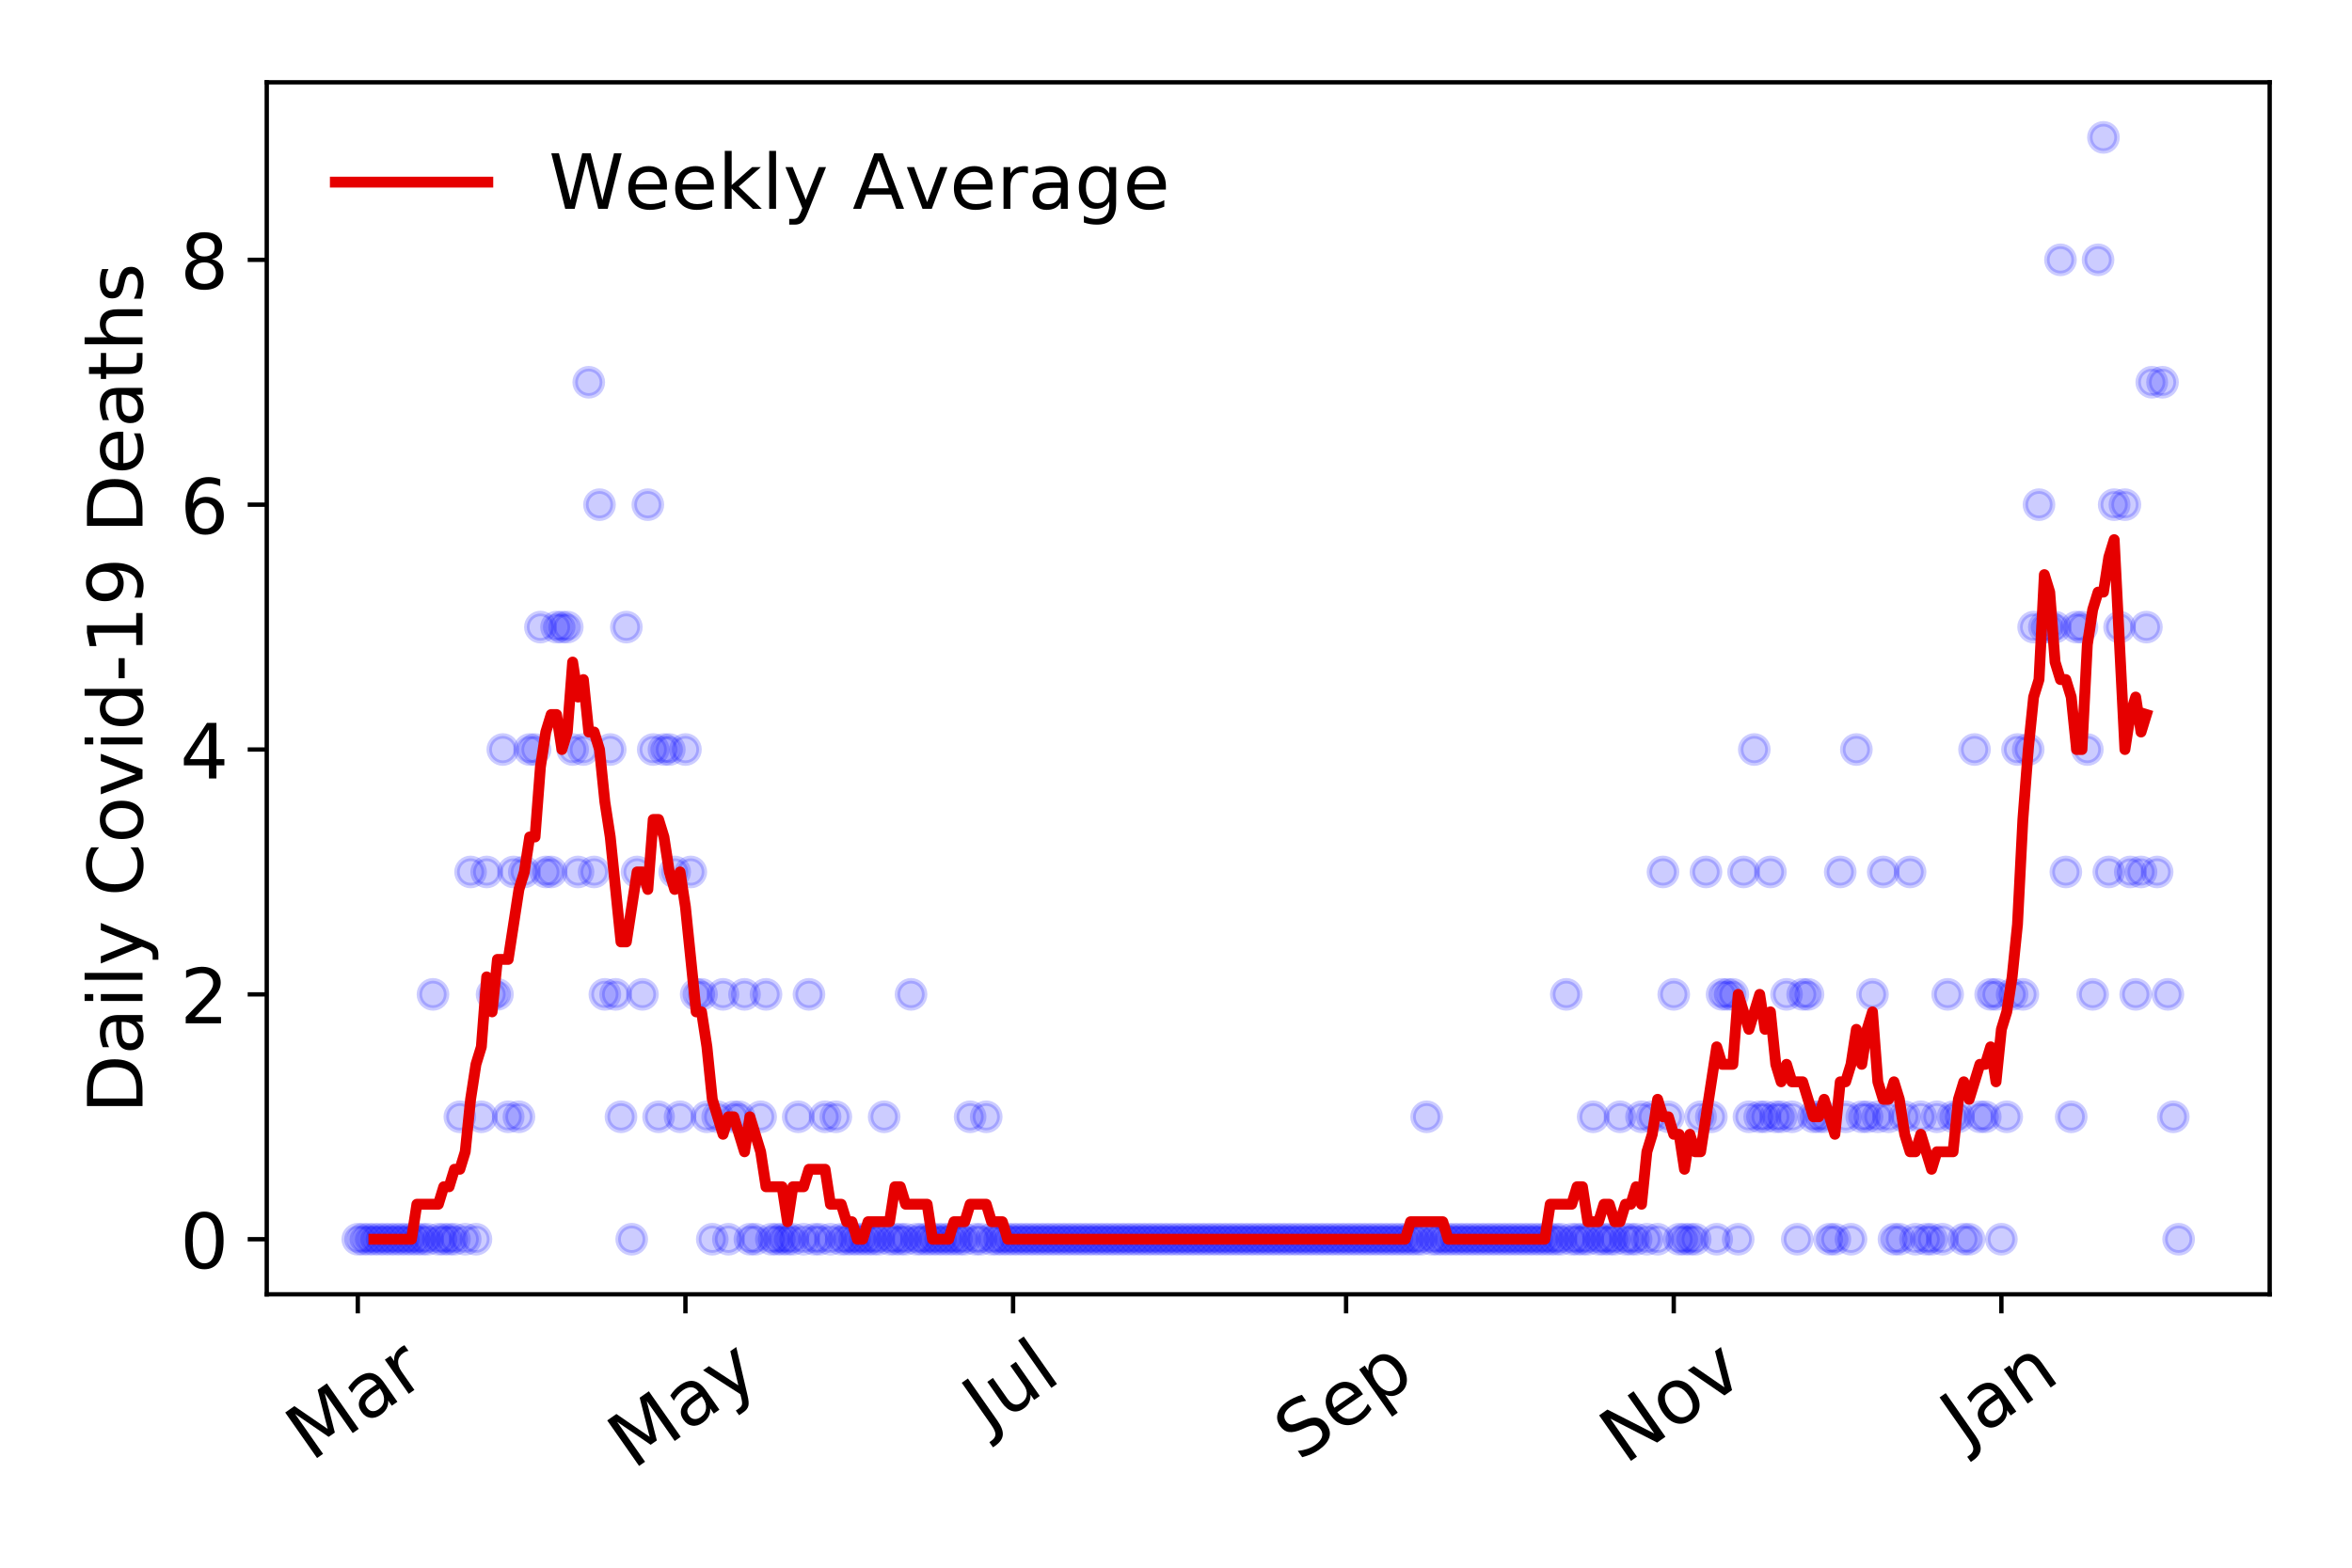 <?xml version="1.0" encoding="utf-8" standalone="no"?>
<!DOCTYPE svg PUBLIC "-//W3C//DTD SVG 1.1//EN"
  "http://www.w3.org/Graphics/SVG/1.1/DTD/svg11.dtd">
<!-- Created with matplotlib (https://matplotlib.org/) -->
<svg height="288pt" version="1.1" viewBox="0 0 432 288" width="432pt" xmlns="http://www.w3.org/2000/svg" xmlns:xlink="http://www.w3.org/1999/xlink">
 <defs>
  <style type="text/css">
*{stroke-linecap:butt;stroke-linejoin:round;}
  </style>
 </defs>
 <g id="figure_1">
  <g id="patch_1">
   <path d="M 0 288 
L 432 288 
L 432 0 
L 0 0 
z
" style="fill:#ffffff;"/>
  </g>
  <g id="axes_1">
   <g id="patch_2">
    <path d="M 48.995 237.778 
L 416.88 237.778 
L 416.88 15.12 
L 48.995 15.12 
z
" style="fill:#ffffff;"/>
   </g>
   <g id="matplotlib.axis_1">
    <g id="xtick_1">
     <g id="line2d_1">
      <defs>
       <path d="M 0 0 
L 0 3.5 
" id="m0c891aedae" style="stroke:#000000;stroke-width:0.8;"/>
      </defs>
      <g>
       <use style="stroke:#000000;stroke-width:0.8;" x="65.717" xlink:href="#m0c891aedae" y="237.778"/>
      </g>
     </g>
     <g id="text_1">
      <!-- Mar -->
      <defs>
       <path d="M 9.812 72.906 
L 24.516 72.906 
L 43.109 23.297 
L 61.812 72.906 
L 76.516 72.906 
L 76.516 0 
L 66.891 0 
L 66.891 64.016 
L 48.094 14.016 
L 38.188 14.016 
L 19.391 64.016 
L 19.391 0 
L 9.812 0 
z
" id="DejaVuSans-77"/>
       <path d="M 34.281 27.484 
Q 23.391 27.484 19.188 25 
Q 14.984 22.516 14.984 16.5 
Q 14.984 11.719 18.141 8.906 
Q 21.297 6.109 26.703 6.109 
Q 34.188 6.109 38.703 11.406 
Q 43.219 16.703 43.219 25.484 
L 43.219 27.484 
z
M 52.203 31.203 
L 52.203 0 
L 43.219 0 
L 43.219 8.297 
Q 40.141 3.328 35.547 0.953 
Q 30.953 -1.422 24.312 -1.422 
Q 15.922 -1.422 10.953 3.297 
Q 6 8.016 6 15.922 
Q 6 25.141 12.172 29.828 
Q 18.359 34.516 30.609 34.516 
L 43.219 34.516 
L 43.219 35.406 
Q 43.219 41.609 39.141 45 
Q 35.062 48.391 27.688 48.391 
Q 23 48.391 18.547 47.266 
Q 14.109 46.141 10.016 43.891 
L 10.016 52.203 
Q 14.938 54.109 19.578 55.047 
Q 24.219 56 28.609 56 
Q 40.484 56 46.344 49.844 
Q 52.203 43.703 52.203 31.203 
z
" id="DejaVuSans-97"/>
       <path d="M 41.109 46.297 
Q 39.594 47.172 37.812 47.578 
Q 36.031 48 33.891 48 
Q 26.266 48 22.188 43.047 
Q 18.109 38.094 18.109 28.812 
L 18.109 0 
L 9.078 0 
L 9.078 54.688 
L 18.109 54.688 
L 18.109 46.188 
Q 20.953 51.172 25.484 53.578 
Q 30.031 56 36.531 56 
Q 37.453 56 38.578 55.875 
Q 39.703 55.766 41.062 55.516 
z
" id="DejaVuSans-114"/>
      </defs>
      <g transform="translate(57.114 268.643)rotate(-35)scale(0.14 -0.14)">
       <use xlink:href="#DejaVuSans-77"/>
       <use x="86.279" xlink:href="#DejaVuSans-97"/>
       <use x="147.559" xlink:href="#DejaVuSans-114"/>
      </g>
     </g>
    </g>
    <g id="xtick_2">
     <g id="line2d_2">
      <g>
       <use style="stroke:#000000;stroke-width:0.8;" x="125.897" xlink:href="#m0c891aedae" y="237.778"/>
      </g>
     </g>
     <g id="text_2">
      <!-- May -->
      <defs>
       <path d="M 32.172 -5.078 
Q 28.375 -14.844 24.75 -17.812 
Q 21.141 -20.797 15.094 -20.797 
L 7.906 -20.797 
L 7.906 -13.281 
L 13.188 -13.281 
Q 16.891 -13.281 18.938 -11.516 
Q 21 -9.766 23.484 -3.219 
L 25.094 0.875 
L 2.984 54.688 
L 12.5 54.688 
L 29.594 11.922 
L 46.688 54.688 
L 56.203 54.688 
z
" id="DejaVuSans-121"/>
      </defs>
      <g transform="translate(116.257 270.094)rotate(-35)scale(0.14 -0.14)">
       <use xlink:href="#DejaVuSans-77"/>
       <use x="86.279" xlink:href="#DejaVuSans-97"/>
       <use x="147.559" xlink:href="#DejaVuSans-121"/>
      </g>
     </g>
    </g>
    <g id="xtick_3">
     <g id="line2d_3">
      <g>
       <use style="stroke:#000000;stroke-width:0.8;" x="186.076" xlink:href="#m0c891aedae" y="237.778"/>
      </g>
     </g>
     <g id="text_3">
      <!-- Jul -->
      <defs>
       <path d="M 9.812 72.906 
L 19.672 72.906 
L 19.672 5.078 
Q 19.672 -8.109 14.672 -14.062 
Q 9.672 -20.016 -1.422 -20.016 
L -5.172 -20.016 
L -5.172 -11.719 
L -2.094 -11.719 
Q 4.438 -11.719 7.125 -8.047 
Q 9.812 -4.391 9.812 5.078 
z
" id="DejaVuSans-74"/>
       <path d="M 8.5 21.578 
L 8.5 54.688 
L 17.484 54.688 
L 17.484 21.922 
Q 17.484 14.156 20.5 10.266 
Q 23.531 6.391 29.594 6.391 
Q 36.859 6.391 41.078 11.031 
Q 45.312 15.672 45.312 23.688 
L 45.312 54.688 
L 54.297 54.688 
L 54.297 0 
L 45.312 0 
L 45.312 8.406 
Q 42.047 3.422 37.719 1 
Q 33.406 -1.422 27.688 -1.422 
Q 18.266 -1.422 13.375 4.438 
Q 8.5 10.297 8.5 21.578 
z
M 31.109 56 
z
" id="DejaVuSans-117"/>
       <path d="M 9.422 75.984 
L 18.406 75.984 
L 18.406 0 
L 9.422 0 
z
" id="DejaVuSans-108"/>
      </defs>
      <g transform="translate(181.374 263.181)rotate(-35)scale(0.14 -0.14)">
       <use xlink:href="#DejaVuSans-74"/>
       <use x="29.492" xlink:href="#DejaVuSans-117"/>
       <use x="92.871" xlink:href="#DejaVuSans-108"/>
      </g>
     </g>
    </g>
    <g id="xtick_4">
     <g id="line2d_4">
      <g>
       <use style="stroke:#000000;stroke-width:0.8;" x="247.242" xlink:href="#m0c891aedae" y="237.778"/>
      </g>
     </g>
     <g id="text_4">
      <!-- Sep -->
      <defs>
       <path d="M 53.516 70.516 
L 53.516 60.891 
Q 47.906 63.578 42.922 64.891 
Q 37.938 66.219 33.297 66.219 
Q 25.25 66.219 20.875 63.094 
Q 16.5 59.969 16.5 54.203 
Q 16.5 49.359 19.406 46.891 
Q 22.312 44.438 30.422 42.922 
L 36.375 41.703 
Q 47.406 39.594 52.656 34.297 
Q 57.906 29 57.906 20.125 
Q 57.906 9.516 50.797 4.047 
Q 43.703 -1.422 29.984 -1.422 
Q 24.812 -1.422 18.969 -0.25 
Q 13.141 0.922 6.891 3.219 
L 6.891 13.375 
Q 12.891 10.016 18.656 8.297 
Q 24.422 6.594 29.984 6.594 
Q 38.422 6.594 43.016 9.906 
Q 47.609 13.234 47.609 19.391 
Q 47.609 24.75 44.312 27.781 
Q 41.016 30.812 33.5 32.328 
L 27.484 33.5 
Q 16.453 35.688 11.516 40.375 
Q 6.594 45.062 6.594 53.422 
Q 6.594 63.094 13.406 68.656 
Q 20.219 74.219 32.172 74.219 
Q 37.312 74.219 42.625 73.281 
Q 47.953 72.359 53.516 70.516 
z
" id="DejaVuSans-83"/>
       <path d="M 56.203 29.594 
L 56.203 25.203 
L 14.891 25.203 
Q 15.484 15.922 20.484 11.062 
Q 25.484 6.203 34.422 6.203 
Q 39.594 6.203 44.453 7.469 
Q 49.312 8.734 54.109 11.281 
L 54.109 2.781 
Q 49.266 0.734 44.188 -0.344 
Q 39.109 -1.422 33.891 -1.422 
Q 20.797 -1.422 13.156 6.188 
Q 5.516 13.812 5.516 26.812 
Q 5.516 40.234 12.766 48.109 
Q 20.016 56 32.328 56 
Q 43.359 56 49.781 48.891 
Q 56.203 41.797 56.203 29.594 
z
M 47.219 32.234 
Q 47.125 39.594 43.094 43.984 
Q 39.062 48.391 32.422 48.391 
Q 24.906 48.391 20.391 44.141 
Q 15.875 39.891 15.188 32.172 
z
" id="DejaVuSans-101"/>
       <path d="M 18.109 8.203 
L 18.109 -20.797 
L 9.078 -20.797 
L 9.078 54.688 
L 18.109 54.688 
L 18.109 46.391 
Q 20.953 51.266 25.266 53.625 
Q 29.594 56 35.594 56 
Q 45.562 56 51.781 48.094 
Q 58.016 40.188 58.016 27.297 
Q 58.016 14.406 51.781 6.484 
Q 45.562 -1.422 35.594 -1.422 
Q 29.594 -1.422 25.266 0.953 
Q 20.953 3.328 18.109 8.203 
z
M 48.688 27.297 
Q 48.688 37.203 44.609 42.844 
Q 40.531 48.484 33.406 48.484 
Q 26.266 48.484 22.188 42.844 
Q 18.109 37.203 18.109 27.297 
Q 18.109 17.391 22.188 11.75 
Q 26.266 6.109 33.406 6.109 
Q 40.531 6.109 44.609 11.75 
Q 48.688 17.391 48.688 27.297 
z
" id="DejaVuSans-112"/>
      </defs>
      <g transform="translate(238.65 268.629)rotate(-35)scale(0.14 -0.14)">
       <use xlink:href="#DejaVuSans-83"/>
       <use x="63.477" xlink:href="#DejaVuSans-101"/>
       <use x="125" xlink:href="#DejaVuSans-112"/>
      </g>
     </g>
    </g>
    <g id="xtick_5">
     <g id="line2d_5">
      <g>
       <use style="stroke:#000000;stroke-width:0.8;" x="307.422" xlink:href="#m0c891aedae" y="237.778"/>
      </g>
     </g>
     <g id="text_5">
      <!-- Nov -->
      <defs>
       <path d="M 9.812 72.906 
L 23.094 72.906 
L 55.422 11.922 
L 55.422 72.906 
L 64.984 72.906 
L 64.984 0 
L 51.703 0 
L 19.391 60.984 
L 19.391 0 
L 9.812 0 
z
" id="DejaVuSans-78"/>
       <path d="M 30.609 48.391 
Q 23.391 48.391 19.188 42.75 
Q 14.984 37.109 14.984 27.297 
Q 14.984 17.484 19.156 11.844 
Q 23.344 6.203 30.609 6.203 
Q 37.797 6.203 41.984 11.859 
Q 46.188 17.531 46.188 27.297 
Q 46.188 37.016 41.984 42.703 
Q 37.797 48.391 30.609 48.391 
z
M 30.609 56 
Q 42.328 56 49.016 48.375 
Q 55.719 40.766 55.719 27.297 
Q 55.719 13.875 49.016 6.219 
Q 42.328 -1.422 30.609 -1.422 
Q 18.844 -1.422 12.172 6.219 
Q 5.516 13.875 5.516 27.297 
Q 5.516 40.766 12.172 48.375 
Q 18.844 56 30.609 56 
z
" id="DejaVuSans-111"/>
       <path d="M 2.984 54.688 
L 12.5 54.688 
L 29.594 8.797 
L 46.688 54.688 
L 56.203 54.688 
L 35.688 0 
L 23.484 0 
z
" id="DejaVuSans-118"/>
      </defs>
      <g transform="translate(298.446 269.166)rotate(-35)scale(0.14 -0.14)">
       <use xlink:href="#DejaVuSans-78"/>
       <use x="74.805" xlink:href="#DejaVuSans-111"/>
       <use x="135.986" xlink:href="#DejaVuSans-118"/>
      </g>
     </g>
    </g>
    <g id="xtick_6">
     <g id="line2d_6">
      <g>
       <use style="stroke:#000000;stroke-width:0.8;" x="367.602" xlink:href="#m0c891aedae" y="237.778"/>
      </g>
     </g>
     <g id="text_6">
      <!-- Jan -->
      <defs>
       <path d="M 54.891 33.016 
L 54.891 0 
L 45.906 0 
L 45.906 32.719 
Q 45.906 40.484 42.875 44.328 
Q 39.844 48.188 33.797 48.188 
Q 26.516 48.188 22.312 43.547 
Q 18.109 38.922 18.109 30.906 
L 18.109 0 
L 9.078 0 
L 9.078 54.688 
L 18.109 54.688 
L 18.109 46.188 
Q 21.344 51.125 25.703 53.562 
Q 30.078 56 35.797 56 
Q 45.219 56 50.047 50.172 
Q 54.891 44.344 54.891 33.016 
z
" id="DejaVuSans-110"/>
      </defs>
      <g transform="translate(360.978 265.871)rotate(-35)scale(0.14 -0.14)">
       <use xlink:href="#DejaVuSans-74"/>
       <use x="29.492" xlink:href="#DejaVuSans-97"/>
       <use x="90.771" xlink:href="#DejaVuSans-110"/>
      </g>
     </g>
    </g>
   </g>
   <g id="matplotlib.axis_2">
    <g id="ytick_1">
     <g id="line2d_7">
      <defs>
       <path d="M 0 0 
L -3.5 0 
" id="m763ced408b" style="stroke:#000000;stroke-width:0.8;"/>
      </defs>
      <g>
       <use style="stroke:#000000;stroke-width:0.8;" x="48.995" xlink:href="#m763ced408b" y="227.657"/>
      </g>
     </g>
     <g id="text_7">
      <!-- 0 -->
      <defs>
       <path d="M 31.781 66.406 
Q 24.172 66.406 20.328 58.906 
Q 16.5 51.422 16.5 36.375 
Q 16.5 21.391 20.328 13.891 
Q 24.172 6.391 31.781 6.391 
Q 39.453 6.391 43.281 13.891 
Q 47.125 21.391 47.125 36.375 
Q 47.125 51.422 43.281 58.906 
Q 39.453 66.406 31.781 66.406 
z
M 31.781 74.219 
Q 44.047 74.219 50.516 64.516 
Q 56.984 54.828 56.984 36.375 
Q 56.984 17.969 50.516 8.266 
Q 44.047 -1.422 31.781 -1.422 
Q 19.531 -1.422 13.062 8.266 
Q 6.594 17.969 6.594 36.375 
Q 6.594 54.828 13.062 64.516 
Q 19.531 74.219 31.781 74.219 
z
" id="DejaVuSans-48"/>
      </defs>
      <g transform="translate(33.087 232.976)scale(0.14 -0.14)">
       <use xlink:href="#DejaVuSans-48"/>
      </g>
     </g>
    </g>
    <g id="ytick_2">
     <g id="line2d_8">
      <g>
       <use style="stroke:#000000;stroke-width:0.8;" x="48.995" xlink:href="#m763ced408b" y="182.676"/>
      </g>
     </g>
     <g id="text_8">
      <!-- 2 -->
      <defs>
       <path d="M 19.188 8.297 
L 53.609 8.297 
L 53.609 0 
L 7.328 0 
L 7.328 8.297 
Q 12.938 14.109 22.625 23.891 
Q 32.328 33.688 34.812 36.531 
Q 39.547 41.844 41.422 45.531 
Q 43.312 49.219 43.312 52.781 
Q 43.312 58.594 39.234 62.25 
Q 35.156 65.922 28.609 65.922 
Q 23.969 65.922 18.812 64.312 
Q 13.672 62.703 7.812 59.422 
L 7.812 69.391 
Q 13.766 71.781 18.938 73 
Q 24.125 74.219 28.422 74.219 
Q 39.75 74.219 46.484 68.547 
Q 53.219 62.891 53.219 53.422 
Q 53.219 48.922 51.531 44.891 
Q 49.859 40.875 45.406 35.406 
Q 44.188 33.984 37.641 27.219 
Q 31.109 20.453 19.188 8.297 
z
" id="DejaVuSans-50"/>
      </defs>
      <g transform="translate(33.087 187.995)scale(0.14 -0.14)">
       <use xlink:href="#DejaVuSans-50"/>
      </g>
     </g>
    </g>
    <g id="ytick_3">
     <g id="line2d_9">
      <g>
       <use style="stroke:#000000;stroke-width:0.8;" x="48.995" xlink:href="#m763ced408b" y="137.694"/>
      </g>
     </g>
     <g id="text_9">
      <!-- 4 -->
      <defs>
       <path d="M 37.797 64.312 
L 12.891 25.391 
L 37.797 25.391 
z
M 35.203 72.906 
L 47.609 72.906 
L 47.609 25.391 
L 58.016 25.391 
L 58.016 17.188 
L 47.609 17.188 
L 47.609 0 
L 37.797 0 
L 37.797 17.188 
L 4.891 17.188 
L 4.891 26.703 
z
" id="DejaVuSans-52"/>
      </defs>
      <g transform="translate(33.087 143.013)scale(0.14 -0.14)">
       <use xlink:href="#DejaVuSans-52"/>
      </g>
     </g>
    </g>
    <g id="ytick_4">
     <g id="line2d_10">
      <g>
       <use style="stroke:#000000;stroke-width:0.8;" x="48.995" xlink:href="#m763ced408b" y="92.713"/>
      </g>
     </g>
     <g id="text_10">
      <!-- 6 -->
      <defs>
       <path d="M 33.016 40.375 
Q 26.375 40.375 22.484 35.828 
Q 18.609 31.297 18.609 23.391 
Q 18.609 15.531 22.484 10.953 
Q 26.375 6.391 33.016 6.391 
Q 39.656 6.391 43.531 10.953 
Q 47.406 15.531 47.406 23.391 
Q 47.406 31.297 43.531 35.828 
Q 39.656 40.375 33.016 40.375 
z
M 52.594 71.297 
L 52.594 62.312 
Q 48.875 64.062 45.094 64.984 
Q 41.312 65.922 37.594 65.922 
Q 27.828 65.922 22.672 59.328 
Q 17.531 52.734 16.797 39.406 
Q 19.672 43.656 24.016 45.922 
Q 28.375 48.188 33.594 48.188 
Q 44.578 48.188 50.953 41.516 
Q 57.328 34.859 57.328 23.391 
Q 57.328 12.156 50.688 5.359 
Q 44.047 -1.422 33.016 -1.422 
Q 20.359 -1.422 13.672 8.266 
Q 6.984 17.969 6.984 36.375 
Q 6.984 53.656 15.188 63.938 
Q 23.391 74.219 37.203 74.219 
Q 40.922 74.219 44.703 73.484 
Q 48.484 72.75 52.594 71.297 
z
" id="DejaVuSans-54"/>
      </defs>
      <g transform="translate(33.087 98.032)scale(0.14 -0.14)">
       <use xlink:href="#DejaVuSans-54"/>
      </g>
     </g>
    </g>
    <g id="ytick_5">
     <g id="line2d_11">
      <g>
       <use style="stroke:#000000;stroke-width:0.8;" x="48.995" xlink:href="#m763ced408b" y="47.732"/>
      </g>
     </g>
     <g id="text_11">
      <!-- 8 -->
      <defs>
       <path d="M 31.781 34.625 
Q 24.75 34.625 20.719 30.859 
Q 16.703 27.094 16.703 20.516 
Q 16.703 13.922 20.719 10.156 
Q 24.75 6.391 31.781 6.391 
Q 38.812 6.391 42.859 10.172 
Q 46.922 13.969 46.922 20.516 
Q 46.922 27.094 42.891 30.859 
Q 38.875 34.625 31.781 34.625 
z
M 21.922 38.812 
Q 15.578 40.375 12.031 44.719 
Q 8.5 49.078 8.5 55.328 
Q 8.5 64.062 14.719 69.141 
Q 20.953 74.219 31.781 74.219 
Q 42.672 74.219 48.875 69.141 
Q 55.078 64.062 55.078 55.328 
Q 55.078 49.078 51.531 44.719 
Q 48 40.375 41.703 38.812 
Q 48.828 37.156 52.797 32.312 
Q 56.781 27.484 56.781 20.516 
Q 56.781 9.906 50.312 4.234 
Q 43.844 -1.422 31.781 -1.422 
Q 19.734 -1.422 13.25 4.234 
Q 6.781 9.906 6.781 20.516 
Q 6.781 27.484 10.781 32.312 
Q 14.797 37.156 21.922 38.812 
z
M 18.312 54.391 
Q 18.312 48.734 21.844 45.562 
Q 25.391 42.391 31.781 42.391 
Q 38.141 42.391 41.719 45.562 
Q 45.312 48.734 45.312 54.391 
Q 45.312 60.062 41.719 63.234 
Q 38.141 66.406 31.781 66.406 
Q 25.391 66.406 21.844 63.234 
Q 18.312 60.062 18.312 54.391 
z
" id="DejaVuSans-56"/>
      </defs>
      <g transform="translate(33.087 53.05)scale(0.14 -0.14)">
       <use xlink:href="#DejaVuSans-56"/>
      </g>
     </g>
    </g>
    <g id="text_12">
     <!-- Daily Covid-19 Deaths -->
     <defs>
      <path d="M 19.672 64.797 
L 19.672 8.109 
L 31.594 8.109 
Q 46.688 8.109 53.688 14.938 
Q 60.688 21.781 60.688 36.531 
Q 60.688 51.172 53.688 57.984 
Q 46.688 64.797 31.594 64.797 
z
M 9.812 72.906 
L 30.078 72.906 
Q 51.266 72.906 61.172 64.094 
Q 71.094 55.281 71.094 36.531 
Q 71.094 17.672 61.125 8.828 
Q 51.172 0 30.078 0 
L 9.812 0 
z
" id="DejaVuSans-68"/>
      <path d="M 9.422 54.688 
L 18.406 54.688 
L 18.406 0 
L 9.422 0 
z
M 9.422 75.984 
L 18.406 75.984 
L 18.406 64.594 
L 9.422 64.594 
z
" id="DejaVuSans-105"/>
      <path id="DejaVuSans-32"/>
      <path d="M 64.406 67.281 
L 64.406 56.891 
Q 59.422 61.531 53.781 63.812 
Q 48.141 66.109 41.797 66.109 
Q 29.297 66.109 22.656 58.469 
Q 16.016 50.828 16.016 36.375 
Q 16.016 21.969 22.656 14.328 
Q 29.297 6.688 41.797 6.688 
Q 48.141 6.688 53.781 8.984 
Q 59.422 11.281 64.406 15.922 
L 64.406 5.609 
Q 59.234 2.094 53.438 0.328 
Q 47.656 -1.422 41.219 -1.422 
Q 24.656 -1.422 15.125 8.703 
Q 5.609 18.844 5.609 36.375 
Q 5.609 53.953 15.125 64.078 
Q 24.656 74.219 41.219 74.219 
Q 47.75 74.219 53.531 72.484 
Q 59.328 70.75 64.406 67.281 
z
" id="DejaVuSans-67"/>
      <path d="M 45.406 46.391 
L 45.406 75.984 
L 54.391 75.984 
L 54.391 0 
L 45.406 0 
L 45.406 8.203 
Q 42.578 3.328 38.25 0.953 
Q 33.938 -1.422 27.875 -1.422 
Q 17.969 -1.422 11.734 6.484 
Q 5.516 14.406 5.516 27.297 
Q 5.516 40.188 11.734 48.094 
Q 17.969 56 27.875 56 
Q 33.938 56 38.25 53.625 
Q 42.578 51.266 45.406 46.391 
z
M 14.797 27.297 
Q 14.797 17.391 18.875 11.75 
Q 22.953 6.109 30.078 6.109 
Q 37.203 6.109 41.297 11.75 
Q 45.406 17.391 45.406 27.297 
Q 45.406 37.203 41.297 42.844 
Q 37.203 48.484 30.078 48.484 
Q 22.953 48.484 18.875 42.844 
Q 14.797 37.203 14.797 27.297 
z
" id="DejaVuSans-100"/>
      <path d="M 4.891 31.391 
L 31.203 31.391 
L 31.203 23.391 
L 4.891 23.391 
z
" id="DejaVuSans-45"/>
      <path d="M 12.406 8.297 
L 28.516 8.297 
L 28.516 63.922 
L 10.984 60.406 
L 10.984 69.391 
L 28.422 72.906 
L 38.281 72.906 
L 38.281 8.297 
L 54.391 8.297 
L 54.391 0 
L 12.406 0 
z
" id="DejaVuSans-49"/>
      <path d="M 10.984 1.516 
L 10.984 10.5 
Q 14.703 8.734 18.5 7.812 
Q 22.312 6.891 25.984 6.891 
Q 35.75 6.891 40.891 13.453 
Q 46.047 20.016 46.781 33.406 
Q 43.953 29.203 39.594 26.953 
Q 35.25 24.703 29.984 24.703 
Q 19.047 24.703 12.672 31.312 
Q 6.297 37.938 6.297 49.422 
Q 6.297 60.641 12.938 67.422 
Q 19.578 74.219 30.609 74.219 
Q 43.266 74.219 49.922 64.516 
Q 56.594 54.828 56.594 36.375 
Q 56.594 19.141 48.406 8.859 
Q 40.234 -1.422 26.422 -1.422 
Q 22.703 -1.422 18.891 -0.688 
Q 15.094 0.047 10.984 1.516 
z
M 30.609 32.422 
Q 37.25 32.422 41.125 36.953 
Q 45.016 41.5 45.016 49.422 
Q 45.016 57.281 41.125 61.844 
Q 37.25 66.406 30.609 66.406 
Q 23.969 66.406 20.094 61.844 
Q 16.219 57.281 16.219 49.422 
Q 16.219 41.5 20.094 36.953 
Q 23.969 32.422 30.609 32.422 
z
" id="DejaVuSans-57"/>
      <path d="M 18.312 70.219 
L 18.312 54.688 
L 36.812 54.688 
L 36.812 47.703 
L 18.312 47.703 
L 18.312 18.016 
Q 18.312 11.328 20.141 9.422 
Q 21.969 7.516 27.594 7.516 
L 36.812 7.516 
L 36.812 0 
L 27.594 0 
Q 17.188 0 13.234 3.875 
Q 9.281 7.766 9.281 18.016 
L 9.281 47.703 
L 2.688 47.703 
L 2.688 54.688 
L 9.281 54.688 
L 9.281 70.219 
z
" id="DejaVuSans-116"/>
      <path d="M 54.891 33.016 
L 54.891 0 
L 45.906 0 
L 45.906 32.719 
Q 45.906 40.484 42.875 44.328 
Q 39.844 48.188 33.797 48.188 
Q 26.516 48.188 22.312 43.547 
Q 18.109 38.922 18.109 30.906 
L 18.109 0 
L 9.078 0 
L 9.078 75.984 
L 18.109 75.984 
L 18.109 46.188 
Q 21.344 51.125 25.703 53.562 
Q 30.078 56 35.797 56 
Q 45.219 56 50.047 50.172 
Q 54.891 44.344 54.891 33.016 
z
" id="DejaVuSans-104"/>
      <path d="M 44.281 53.078 
L 44.281 44.578 
Q 40.484 46.531 36.375 47.5 
Q 32.281 48.484 27.875 48.484 
Q 21.188 48.484 17.844 46.438 
Q 14.5 44.391 14.5 40.281 
Q 14.5 37.156 16.891 35.375 
Q 19.281 33.594 26.516 31.984 
L 29.594 31.297 
Q 39.156 29.25 43.188 25.516 
Q 47.219 21.781 47.219 15.094 
Q 47.219 7.469 41.188 3.016 
Q 35.156 -1.422 24.609 -1.422 
Q 20.219 -1.422 15.453 -0.562 
Q 10.688 0.297 5.422 2 
L 5.422 11.281 
Q 10.406 8.688 15.234 7.391 
Q 20.062 6.109 24.812 6.109 
Q 31.156 6.109 34.562 8.281 
Q 37.984 10.453 37.984 14.406 
Q 37.984 18.062 35.516 20.016 
Q 33.062 21.969 24.703 23.781 
L 21.578 24.516 
Q 13.234 26.266 9.516 29.906 
Q 5.812 33.547 5.812 39.891 
Q 5.812 47.609 11.281 51.797 
Q 16.75 56 26.812 56 
Q 31.781 56 36.172 55.266 
Q 40.578 54.547 44.281 53.078 
z
" id="DejaVuSans-115"/>
     </defs>
     <g transform="translate(26.176 204.56)rotate(-90)scale(0.14 -0.14)">
      <use xlink:href="#DejaVuSans-68"/>
      <use x="77.002" xlink:href="#DejaVuSans-97"/>
      <use x="138.281" xlink:href="#DejaVuSans-105"/>
      <use x="166.064" xlink:href="#DejaVuSans-108"/>
      <use x="193.848" xlink:href="#DejaVuSans-121"/>
      <use x="253.027" xlink:href="#DejaVuSans-32"/>
      <use x="284.814" xlink:href="#DejaVuSans-67"/>
      <use x="354.639" xlink:href="#DejaVuSans-111"/>
      <use x="415.82" xlink:href="#DejaVuSans-118"/>
      <use x="475" xlink:href="#DejaVuSans-105"/>
      <use x="502.783" xlink:href="#DejaVuSans-100"/>
      <use x="566.26" xlink:href="#DejaVuSans-45"/>
      <use x="602.344" xlink:href="#DejaVuSans-49"/>
      <use x="665.967" xlink:href="#DejaVuSans-57"/>
      <use x="729.59" xlink:href="#DejaVuSans-32"/>
      <use x="761.377" xlink:href="#DejaVuSans-68"/>
      <use x="838.379" xlink:href="#DejaVuSans-101"/>
      <use x="899.902" xlink:href="#DejaVuSans-97"/>
      <use x="961.182" xlink:href="#DejaVuSans-116"/>
      <use x="1000.391" xlink:href="#DejaVuSans-104"/>
      <use x="1063.77" xlink:href="#DejaVuSans-115"/>
     </g>
    </g>
   </g>
   <g id="line2d_12">
    <defs>
     <path d="M 0 2.5 
C 0.663 2.5 1.299 2.237 1.768 1.768 
C 2.237 1.299 2.5 0.663 2.5 0 
C 2.5 -0.663 2.237 -1.299 1.768 -1.768 
C 1.299 -2.237 0.663 -2.5 0 -2.5 
C -0.663 -2.5 -1.299 -2.237 -1.768 -1.768 
C -2.237 -1.299 -2.5 -0.663 -2.5 0 
C -2.5 0.663 -2.237 1.299 -1.768 1.768 
C -1.299 2.237 -0.663 2.5 0 2.5 
z
" id="m0f69451201" style="stroke:#0000ff;stroke-opacity:0.2;"/>
    </defs>
    <g clip-path="url(#pa34c512b3e)">
     <use style="fill:#0000ff;fill-opacity:0.2;stroke:#0000ff;stroke-opacity:0.2;" x="65.717" xlink:href="#m0f69451201" y="227.657"/>
     <use style="fill:#0000ff;fill-opacity:0.2;stroke:#0000ff;stroke-opacity:0.2;" x="66.704" xlink:href="#m0f69451201" y="227.657"/>
     <use style="fill:#0000ff;fill-opacity:0.2;stroke:#0000ff;stroke-opacity:0.2;" x="67.69" xlink:href="#m0f69451201" y="227.657"/>
     <use style="fill:#0000ff;fill-opacity:0.2;stroke:#0000ff;stroke-opacity:0.2;" x="68.677" xlink:href="#m0f69451201" y="227.657"/>
     <use style="fill:#0000ff;fill-opacity:0.2;stroke:#0000ff;stroke-opacity:0.2;" x="69.663" xlink:href="#m0f69451201" y="227.657"/>
     <use style="fill:#0000ff;fill-opacity:0.2;stroke:#0000ff;stroke-opacity:0.2;" x="70.65" xlink:href="#m0f69451201" y="227.657"/>
     <use style="fill:#0000ff;fill-opacity:0.2;stroke:#0000ff;stroke-opacity:0.2;" x="71.636" xlink:href="#m0f69451201" y="227.657"/>
     <use style="fill:#0000ff;fill-opacity:0.2;stroke:#0000ff;stroke-opacity:0.2;" x="72.623" xlink:href="#m0f69451201" y="227.657"/>
     <use style="fill:#0000ff;fill-opacity:0.2;stroke:#0000ff;stroke-opacity:0.2;" x="73.609" xlink:href="#m0f69451201" y="227.657"/>
     <use style="fill:#0000ff;fill-opacity:0.2;stroke:#0000ff;stroke-opacity:0.2;" x="74.596" xlink:href="#m0f69451201" y="227.657"/>
     <use style="fill:#0000ff;fill-opacity:0.2;stroke:#0000ff;stroke-opacity:0.2;" x="75.583" xlink:href="#m0f69451201" y="227.657"/>
     <use style="fill:#0000ff;fill-opacity:0.2;stroke:#0000ff;stroke-opacity:0.2;" x="76.569" xlink:href="#m0f69451201" y="227.657"/>
     <use style="fill:#0000ff;fill-opacity:0.2;stroke:#0000ff;stroke-opacity:0.2;" x="77.556" xlink:href="#m0f69451201" y="227.657"/>
     <use style="fill:#0000ff;fill-opacity:0.2;stroke:#0000ff;stroke-opacity:0.2;" x="78.542" xlink:href="#m0f69451201" y="227.657"/>
     <use style="fill:#0000ff;fill-opacity:0.2;stroke:#0000ff;stroke-opacity:0.2;" x="79.529" xlink:href="#m0f69451201" y="182.676"/>
     <use style="fill:#0000ff;fill-opacity:0.2;stroke:#0000ff;stroke-opacity:0.2;" x="80.515" xlink:href="#m0f69451201" y="227.657"/>
     <use style="fill:#0000ff;fill-opacity:0.2;stroke:#0000ff;stroke-opacity:0.2;" x="81.502" xlink:href="#m0f69451201" y="227.657"/>
     <use style="fill:#0000ff;fill-opacity:0.2;stroke:#0000ff;stroke-opacity:0.2;" x="82.488" xlink:href="#m0f69451201" y="227.657"/>
     <use style="fill:#0000ff;fill-opacity:0.2;stroke:#0000ff;stroke-opacity:0.2;" x="83.475" xlink:href="#m0f69451201" y="227.657"/>
     <use style="fill:#0000ff;fill-opacity:0.2;stroke:#0000ff;stroke-opacity:0.2;" x="84.462" xlink:href="#m0f69451201" y="205.167"/>
     <use style="fill:#0000ff;fill-opacity:0.2;stroke:#0000ff;stroke-opacity:0.2;" x="85.448" xlink:href="#m0f69451201" y="227.657"/>
     <use style="fill:#0000ff;fill-opacity:0.2;stroke:#0000ff;stroke-opacity:0.2;" x="86.435" xlink:href="#m0f69451201" y="160.185"/>
     <use style="fill:#0000ff;fill-opacity:0.2;stroke:#0000ff;stroke-opacity:0.2;" x="87.421" xlink:href="#m0f69451201" y="227.657"/>
     <use style="fill:#0000ff;fill-opacity:0.2;stroke:#0000ff;stroke-opacity:0.2;" x="88.408" xlink:href="#m0f69451201" y="205.167"/>
     <use style="fill:#0000ff;fill-opacity:0.2;stroke:#0000ff;stroke-opacity:0.2;" x="89.394" xlink:href="#m0f69451201" y="160.185"/>
     <use style="fill:#0000ff;fill-opacity:0.2;stroke:#0000ff;stroke-opacity:0.2;" x="90.381" xlink:href="#m0f69451201" y="182.676"/>
     <use style="fill:#0000ff;fill-opacity:0.2;stroke:#0000ff;stroke-opacity:0.2;" x="91.367" xlink:href="#m0f69451201" y="182.676"/>
     <use style="fill:#0000ff;fill-opacity:0.2;stroke:#0000ff;stroke-opacity:0.2;" x="92.354" xlink:href="#m0f69451201" y="137.694"/>
     <use style="fill:#0000ff;fill-opacity:0.2;stroke:#0000ff;stroke-opacity:0.2;" x="93.34" xlink:href="#m0f69451201" y="205.167"/>
     <use style="fill:#0000ff;fill-opacity:0.2;stroke:#0000ff;stroke-opacity:0.2;" x="94.327" xlink:href="#m0f69451201" y="160.185"/>
     <use style="fill:#0000ff;fill-opacity:0.2;stroke:#0000ff;stroke-opacity:0.2;" x="95.314" xlink:href="#m0f69451201" y="205.167"/>
     <use style="fill:#0000ff;fill-opacity:0.2;stroke:#0000ff;stroke-opacity:0.2;" x="96.3" xlink:href="#m0f69451201" y="160.185"/>
     <use style="fill:#0000ff;fill-opacity:0.2;stroke:#0000ff;stroke-opacity:0.2;" x="97.287" xlink:href="#m0f69451201" y="137.694"/>
     <use style="fill:#0000ff;fill-opacity:0.2;stroke:#0000ff;stroke-opacity:0.2;" x="98.273" xlink:href="#m0f69451201" y="137.694"/>
     <use style="fill:#0000ff;fill-opacity:0.2;stroke:#0000ff;stroke-opacity:0.2;" x="99.26" xlink:href="#m0f69451201" y="115.204"/>
     <use style="fill:#0000ff;fill-opacity:0.2;stroke:#0000ff;stroke-opacity:0.2;" x="100.246" xlink:href="#m0f69451201" y="160.185"/>
     <use style="fill:#0000ff;fill-opacity:0.2;stroke:#0000ff;stroke-opacity:0.2;" x="101.233" xlink:href="#m0f69451201" y="160.185"/>
     <use style="fill:#0000ff;fill-opacity:0.2;stroke:#0000ff;stroke-opacity:0.2;" x="102.219" xlink:href="#m0f69451201" y="115.204"/>
     <use style="fill:#0000ff;fill-opacity:0.2;stroke:#0000ff;stroke-opacity:0.2;" x="103.206" xlink:href="#m0f69451201" y="115.204"/>
     <use style="fill:#0000ff;fill-opacity:0.2;stroke:#0000ff;stroke-opacity:0.2;" x="104.193" xlink:href="#m0f69451201" y="115.204"/>
     <use style="fill:#0000ff;fill-opacity:0.2;stroke:#0000ff;stroke-opacity:0.2;" x="105.179" xlink:href="#m0f69451201" y="137.694"/>
     <use style="fill:#0000ff;fill-opacity:0.2;stroke:#0000ff;stroke-opacity:0.2;" x="106.166" xlink:href="#m0f69451201" y="160.185"/>
     <use style="fill:#0000ff;fill-opacity:0.2;stroke:#0000ff;stroke-opacity:0.2;" x="107.152" xlink:href="#m0f69451201" y="137.694"/>
     <use style="fill:#0000ff;fill-opacity:0.2;stroke:#0000ff;stroke-opacity:0.2;" x="108.139" xlink:href="#m0f69451201" y="70.222"/>
     <use style="fill:#0000ff;fill-opacity:0.2;stroke:#0000ff;stroke-opacity:0.2;" x="109.125" xlink:href="#m0f69451201" y="160.185"/>
     <use style="fill:#0000ff;fill-opacity:0.2;stroke:#0000ff;stroke-opacity:0.2;" x="110.112" xlink:href="#m0f69451201" y="92.713"/>
     <use style="fill:#0000ff;fill-opacity:0.2;stroke:#0000ff;stroke-opacity:0.2;" x="111.098" xlink:href="#m0f69451201" y="182.676"/>
     <use style="fill:#0000ff;fill-opacity:0.2;stroke:#0000ff;stroke-opacity:0.2;" x="112.085" xlink:href="#m0f69451201" y="137.694"/>
     <use style="fill:#0000ff;fill-opacity:0.2;stroke:#0000ff;stroke-opacity:0.2;" x="113.072" xlink:href="#m0f69451201" y="182.676"/>
     <use style="fill:#0000ff;fill-opacity:0.2;stroke:#0000ff;stroke-opacity:0.2;" x="114.058" xlink:href="#m0f69451201" y="205.167"/>
     <use style="fill:#0000ff;fill-opacity:0.2;stroke:#0000ff;stroke-opacity:0.2;" x="115.045" xlink:href="#m0f69451201" y="115.204"/>
     <use style="fill:#0000ff;fill-opacity:0.2;stroke:#0000ff;stroke-opacity:0.2;" x="116.031" xlink:href="#m0f69451201" y="227.657"/>
     <use style="fill:#0000ff;fill-opacity:0.2;stroke:#0000ff;stroke-opacity:0.2;" x="117.018" xlink:href="#m0f69451201" y="160.185"/>
     <use style="fill:#0000ff;fill-opacity:0.2;stroke:#0000ff;stroke-opacity:0.2;" x="118.004" xlink:href="#m0f69451201" y="182.676"/>
     <use style="fill:#0000ff;fill-opacity:0.2;stroke:#0000ff;stroke-opacity:0.2;" x="118.991" xlink:href="#m0f69451201" y="92.713"/>
     <use style="fill:#0000ff;fill-opacity:0.2;stroke:#0000ff;stroke-opacity:0.2;" x="119.977" xlink:href="#m0f69451201" y="137.694"/>
     <use style="fill:#0000ff;fill-opacity:0.2;stroke:#0000ff;stroke-opacity:0.2;" x="120.964" xlink:href="#m0f69451201" y="205.167"/>
     <use style="fill:#0000ff;fill-opacity:0.2;stroke:#0000ff;stroke-opacity:0.2;" x="121.95" xlink:href="#m0f69451201" y="137.694"/>
     <use style="fill:#0000ff;fill-opacity:0.2;stroke:#0000ff;stroke-opacity:0.2;" x="122.937" xlink:href="#m0f69451201" y="137.694"/>
     <use style="fill:#0000ff;fill-opacity:0.2;stroke:#0000ff;stroke-opacity:0.2;" x="123.924" xlink:href="#m0f69451201" y="160.185"/>
     <use style="fill:#0000ff;fill-opacity:0.2;stroke:#0000ff;stroke-opacity:0.2;" x="124.91" xlink:href="#m0f69451201" y="205.167"/>
     <use style="fill:#0000ff;fill-opacity:0.2;stroke:#0000ff;stroke-opacity:0.2;" x="125.897" xlink:href="#m0f69451201" y="137.694"/>
     <use style="fill:#0000ff;fill-opacity:0.2;stroke:#0000ff;stroke-opacity:0.2;" x="126.883" xlink:href="#m0f69451201" y="160.185"/>
     <use style="fill:#0000ff;fill-opacity:0.2;stroke:#0000ff;stroke-opacity:0.2;" x="127.87" xlink:href="#m0f69451201" y="182.676"/>
     <use style="fill:#0000ff;fill-opacity:0.2;stroke:#0000ff;stroke-opacity:0.2;" x="128.856" xlink:href="#m0f69451201" y="182.676"/>
     <use style="fill:#0000ff;fill-opacity:0.2;stroke:#0000ff;stroke-opacity:0.2;" x="129.843" xlink:href="#m0f69451201" y="205.167"/>
     <use style="fill:#0000ff;fill-opacity:0.2;stroke:#0000ff;stroke-opacity:0.2;" x="130.829" xlink:href="#m0f69451201" y="227.657"/>
     <use style="fill:#0000ff;fill-opacity:0.2;stroke:#0000ff;stroke-opacity:0.2;" x="131.816" xlink:href="#m0f69451201" y="205.167"/>
     <use style="fill:#0000ff;fill-opacity:0.2;stroke:#0000ff;stroke-opacity:0.2;" x="132.803" xlink:href="#m0f69451201" y="182.676"/>
     <use style="fill:#0000ff;fill-opacity:0.2;stroke:#0000ff;stroke-opacity:0.2;" x="133.789" xlink:href="#m0f69451201" y="227.657"/>
     <use style="fill:#0000ff;fill-opacity:0.2;stroke:#0000ff;stroke-opacity:0.2;" x="134.776" xlink:href="#m0f69451201" y="205.167"/>
     <use style="fill:#0000ff;fill-opacity:0.2;stroke:#0000ff;stroke-opacity:0.2;" x="135.762" xlink:href="#m0f69451201" y="205.167"/>
     <use style="fill:#0000ff;fill-opacity:0.2;stroke:#0000ff;stroke-opacity:0.2;" x="136.749" xlink:href="#m0f69451201" y="182.676"/>
     <use style="fill:#0000ff;fill-opacity:0.2;stroke:#0000ff;stroke-opacity:0.2;" x="137.735" xlink:href="#m0f69451201" y="227.657"/>
     <use style="fill:#0000ff;fill-opacity:0.2;stroke:#0000ff;stroke-opacity:0.2;" x="138.722" xlink:href="#m0f69451201" y="227.657"/>
     <use style="fill:#0000ff;fill-opacity:0.2;stroke:#0000ff;stroke-opacity:0.2;" x="139.708" xlink:href="#m0f69451201" y="205.167"/>
     <use style="fill:#0000ff;fill-opacity:0.2;stroke:#0000ff;stroke-opacity:0.2;" x="140.695" xlink:href="#m0f69451201" y="182.676"/>
     <use style="fill:#0000ff;fill-opacity:0.2;stroke:#0000ff;stroke-opacity:0.2;" x="141.681" xlink:href="#m0f69451201" y="227.657"/>
     <use style="fill:#0000ff;fill-opacity:0.2;stroke:#0000ff;stroke-opacity:0.2;" x="142.668" xlink:href="#m0f69451201" y="227.657"/>
     <use style="fill:#0000ff;fill-opacity:0.2;stroke:#0000ff;stroke-opacity:0.2;" x="143.655" xlink:href="#m0f69451201" y="227.657"/>
     <use style="fill:#0000ff;fill-opacity:0.2;stroke:#0000ff;stroke-opacity:0.2;" x="144.641" xlink:href="#m0f69451201" y="227.657"/>
     <use style="fill:#0000ff;fill-opacity:0.2;stroke:#0000ff;stroke-opacity:0.2;" x="145.628" xlink:href="#m0f69451201" y="227.657"/>
     <use style="fill:#0000ff;fill-opacity:0.2;stroke:#0000ff;stroke-opacity:0.2;" x="146.614" xlink:href="#m0f69451201" y="205.167"/>
     <use style="fill:#0000ff;fill-opacity:0.2;stroke:#0000ff;stroke-opacity:0.2;" x="147.601" xlink:href="#m0f69451201" y="227.657"/>
     <use style="fill:#0000ff;fill-opacity:0.2;stroke:#0000ff;stroke-opacity:0.2;" x="148.587" xlink:href="#m0f69451201" y="182.676"/>
     <use style="fill:#0000ff;fill-opacity:0.2;stroke:#0000ff;stroke-opacity:0.2;" x="149.574" xlink:href="#m0f69451201" y="227.657"/>
     <use style="fill:#0000ff;fill-opacity:0.2;stroke:#0000ff;stroke-opacity:0.2;" x="150.56" xlink:href="#m0f69451201" y="227.657"/>
     <use style="fill:#0000ff;fill-opacity:0.2;stroke:#0000ff;stroke-opacity:0.2;" x="151.547" xlink:href="#m0f69451201" y="205.167"/>
     <use style="fill:#0000ff;fill-opacity:0.2;stroke:#0000ff;stroke-opacity:0.2;" x="152.534" xlink:href="#m0f69451201" y="227.657"/>
     <use style="fill:#0000ff;fill-opacity:0.2;stroke:#0000ff;stroke-opacity:0.2;" x="153.52" xlink:href="#m0f69451201" y="205.167"/>
     <use style="fill:#0000ff;fill-opacity:0.2;stroke:#0000ff;stroke-opacity:0.2;" x="154.507" xlink:href="#m0f69451201" y="227.657"/>
     <use style="fill:#0000ff;fill-opacity:0.2;stroke:#0000ff;stroke-opacity:0.2;" x="155.493" xlink:href="#m0f69451201" y="227.657"/>
     <use style="fill:#0000ff;fill-opacity:0.2;stroke:#0000ff;stroke-opacity:0.2;" x="156.48" xlink:href="#m0f69451201" y="227.657"/>
     <use style="fill:#0000ff;fill-opacity:0.2;stroke:#0000ff;stroke-opacity:0.2;" x="157.466" xlink:href="#m0f69451201" y="227.657"/>
     <use style="fill:#0000ff;fill-opacity:0.2;stroke:#0000ff;stroke-opacity:0.2;" x="158.453" xlink:href="#m0f69451201" y="227.657"/>
     <use style="fill:#0000ff;fill-opacity:0.2;stroke:#0000ff;stroke-opacity:0.2;" x="159.439" xlink:href="#m0f69451201" y="227.657"/>
     <use style="fill:#0000ff;fill-opacity:0.2;stroke:#0000ff;stroke-opacity:0.2;" x="160.426" xlink:href="#m0f69451201" y="227.657"/>
     <use style="fill:#0000ff;fill-opacity:0.2;stroke:#0000ff;stroke-opacity:0.2;" x="161.413" xlink:href="#m0f69451201" y="227.657"/>
     <use style="fill:#0000ff;fill-opacity:0.2;stroke:#0000ff;stroke-opacity:0.2;" x="162.399" xlink:href="#m0f69451201" y="205.167"/>
     <use style="fill:#0000ff;fill-opacity:0.2;stroke:#0000ff;stroke-opacity:0.2;" x="163.386" xlink:href="#m0f69451201" y="227.657"/>
     <use style="fill:#0000ff;fill-opacity:0.2;stroke:#0000ff;stroke-opacity:0.2;" x="164.372" xlink:href="#m0f69451201" y="227.657"/>
     <use style="fill:#0000ff;fill-opacity:0.2;stroke:#0000ff;stroke-opacity:0.2;" x="165.359" xlink:href="#m0f69451201" y="227.657"/>
     <use style="fill:#0000ff;fill-opacity:0.2;stroke:#0000ff;stroke-opacity:0.2;" x="166.345" xlink:href="#m0f69451201" y="227.657"/>
     <use style="fill:#0000ff;fill-opacity:0.2;stroke:#0000ff;stroke-opacity:0.2;" x="167.332" xlink:href="#m0f69451201" y="182.676"/>
     <use style="fill:#0000ff;fill-opacity:0.2;stroke:#0000ff;stroke-opacity:0.2;" x="168.318" xlink:href="#m0f69451201" y="227.657"/>
     <use style="fill:#0000ff;fill-opacity:0.2;stroke:#0000ff;stroke-opacity:0.2;" x="169.305" xlink:href="#m0f69451201" y="227.657"/>
     <use style="fill:#0000ff;fill-opacity:0.2;stroke:#0000ff;stroke-opacity:0.2;" x="170.291" xlink:href="#m0f69451201" y="227.657"/>
     <use style="fill:#0000ff;fill-opacity:0.2;stroke:#0000ff;stroke-opacity:0.2;" x="171.278" xlink:href="#m0f69451201" y="227.657"/>
     <use style="fill:#0000ff;fill-opacity:0.2;stroke:#0000ff;stroke-opacity:0.2;" x="172.265" xlink:href="#m0f69451201" y="227.657"/>
     <use style="fill:#0000ff;fill-opacity:0.2;stroke:#0000ff;stroke-opacity:0.2;" x="173.251" xlink:href="#m0f69451201" y="227.657"/>
     <use style="fill:#0000ff;fill-opacity:0.2;stroke:#0000ff;stroke-opacity:0.2;" x="174.238" xlink:href="#m0f69451201" y="227.657"/>
     <use style="fill:#0000ff;fill-opacity:0.2;stroke:#0000ff;stroke-opacity:0.2;" x="175.224" xlink:href="#m0f69451201" y="227.657"/>
     <use style="fill:#0000ff;fill-opacity:0.2;stroke:#0000ff;stroke-opacity:0.2;" x="176.211" xlink:href="#m0f69451201" y="227.657"/>
     <use style="fill:#0000ff;fill-opacity:0.2;stroke:#0000ff;stroke-opacity:0.2;" x="177.197" xlink:href="#m0f69451201" y="227.657"/>
     <use style="fill:#0000ff;fill-opacity:0.2;stroke:#0000ff;stroke-opacity:0.2;" x="178.184" xlink:href="#m0f69451201" y="205.167"/>
     <use style="fill:#0000ff;fill-opacity:0.2;stroke:#0000ff;stroke-opacity:0.2;" x="179.17" xlink:href="#m0f69451201" y="227.657"/>
     <use style="fill:#0000ff;fill-opacity:0.2;stroke:#0000ff;stroke-opacity:0.2;" x="180.157" xlink:href="#m0f69451201" y="227.657"/>
     <use style="fill:#0000ff;fill-opacity:0.2;stroke:#0000ff;stroke-opacity:0.2;" x="181.144" xlink:href="#m0f69451201" y="205.167"/>
     <use style="fill:#0000ff;fill-opacity:0.2;stroke:#0000ff;stroke-opacity:0.2;" x="182.13" xlink:href="#m0f69451201" y="227.657"/>
     <use style="fill:#0000ff;fill-opacity:0.2;stroke:#0000ff;stroke-opacity:0.2;" x="183.117" xlink:href="#m0f69451201" y="227.657"/>
     <use style="fill:#0000ff;fill-opacity:0.2;stroke:#0000ff;stroke-opacity:0.2;" x="184.103" xlink:href="#m0f69451201" y="227.657"/>
     <use style="fill:#0000ff;fill-opacity:0.2;stroke:#0000ff;stroke-opacity:0.2;" x="185.09" xlink:href="#m0f69451201" y="227.657"/>
     <use style="fill:#0000ff;fill-opacity:0.2;stroke:#0000ff;stroke-opacity:0.2;" x="186.076" xlink:href="#m0f69451201" y="227.657"/>
     <use style="fill:#0000ff;fill-opacity:0.2;stroke:#0000ff;stroke-opacity:0.2;" x="187.063" xlink:href="#m0f69451201" y="227.657"/>
     <use style="fill:#0000ff;fill-opacity:0.2;stroke:#0000ff;stroke-opacity:0.2;" x="188.049" xlink:href="#m0f69451201" y="227.657"/>
     <use style="fill:#0000ff;fill-opacity:0.2;stroke:#0000ff;stroke-opacity:0.2;" x="189.036" xlink:href="#m0f69451201" y="227.657"/>
     <use style="fill:#0000ff;fill-opacity:0.2;stroke:#0000ff;stroke-opacity:0.2;" x="190.023" xlink:href="#m0f69451201" y="227.657"/>
     <use style="fill:#0000ff;fill-opacity:0.2;stroke:#0000ff;stroke-opacity:0.2;" x="191.009" xlink:href="#m0f69451201" y="227.657"/>
     <use style="fill:#0000ff;fill-opacity:0.2;stroke:#0000ff;stroke-opacity:0.2;" x="191.996" xlink:href="#m0f69451201" y="227.657"/>
     <use style="fill:#0000ff;fill-opacity:0.2;stroke:#0000ff;stroke-opacity:0.2;" x="192.982" xlink:href="#m0f69451201" y="227.657"/>
     <use style="fill:#0000ff;fill-opacity:0.2;stroke:#0000ff;stroke-opacity:0.2;" x="193.969" xlink:href="#m0f69451201" y="227.657"/>
     <use style="fill:#0000ff;fill-opacity:0.2;stroke:#0000ff;stroke-opacity:0.2;" x="194.955" xlink:href="#m0f69451201" y="227.657"/>
     <use style="fill:#0000ff;fill-opacity:0.2;stroke:#0000ff;stroke-opacity:0.2;" x="195.942" xlink:href="#m0f69451201" y="227.657"/>
     <use style="fill:#0000ff;fill-opacity:0.2;stroke:#0000ff;stroke-opacity:0.2;" x="196.928" xlink:href="#m0f69451201" y="227.657"/>
     <use style="fill:#0000ff;fill-opacity:0.2;stroke:#0000ff;stroke-opacity:0.2;" x="197.915" xlink:href="#m0f69451201" y="227.657"/>
     <use style="fill:#0000ff;fill-opacity:0.2;stroke:#0000ff;stroke-opacity:0.2;" x="198.901" xlink:href="#m0f69451201" y="227.657"/>
     <use style="fill:#0000ff;fill-opacity:0.2;stroke:#0000ff;stroke-opacity:0.2;" x="199.888" xlink:href="#m0f69451201" y="227.657"/>
     <use style="fill:#0000ff;fill-opacity:0.2;stroke:#0000ff;stroke-opacity:0.2;" x="200.875" xlink:href="#m0f69451201" y="227.657"/>
     <use style="fill:#0000ff;fill-opacity:0.2;stroke:#0000ff;stroke-opacity:0.2;" x="201.861" xlink:href="#m0f69451201" y="227.657"/>
     <use style="fill:#0000ff;fill-opacity:0.2;stroke:#0000ff;stroke-opacity:0.2;" x="202.848" xlink:href="#m0f69451201" y="227.657"/>
     <use style="fill:#0000ff;fill-opacity:0.2;stroke:#0000ff;stroke-opacity:0.2;" x="203.834" xlink:href="#m0f69451201" y="227.657"/>
     <use style="fill:#0000ff;fill-opacity:0.2;stroke:#0000ff;stroke-opacity:0.2;" x="204.821" xlink:href="#m0f69451201" y="227.657"/>
     <use style="fill:#0000ff;fill-opacity:0.2;stroke:#0000ff;stroke-opacity:0.2;" x="205.807" xlink:href="#m0f69451201" y="227.657"/>
     <use style="fill:#0000ff;fill-opacity:0.2;stroke:#0000ff;stroke-opacity:0.2;" x="206.794" xlink:href="#m0f69451201" y="227.657"/>
     <use style="fill:#0000ff;fill-opacity:0.2;stroke:#0000ff;stroke-opacity:0.2;" x="207.78" xlink:href="#m0f69451201" y="227.657"/>
     <use style="fill:#0000ff;fill-opacity:0.2;stroke:#0000ff;stroke-opacity:0.2;" x="208.767" xlink:href="#m0f69451201" y="227.657"/>
     <use style="fill:#0000ff;fill-opacity:0.2;stroke:#0000ff;stroke-opacity:0.2;" x="209.754" xlink:href="#m0f69451201" y="227.657"/>
     <use style="fill:#0000ff;fill-opacity:0.2;stroke:#0000ff;stroke-opacity:0.2;" x="210.74" xlink:href="#m0f69451201" y="227.657"/>
     <use style="fill:#0000ff;fill-opacity:0.2;stroke:#0000ff;stroke-opacity:0.2;" x="211.727" xlink:href="#m0f69451201" y="227.657"/>
     <use style="fill:#0000ff;fill-opacity:0.2;stroke:#0000ff;stroke-opacity:0.2;" x="212.713" xlink:href="#m0f69451201" y="227.657"/>
     <use style="fill:#0000ff;fill-opacity:0.2;stroke:#0000ff;stroke-opacity:0.2;" x="213.7" xlink:href="#m0f69451201" y="227.657"/>
     <use style="fill:#0000ff;fill-opacity:0.2;stroke:#0000ff;stroke-opacity:0.2;" x="214.686" xlink:href="#m0f69451201" y="227.657"/>
     <use style="fill:#0000ff;fill-opacity:0.2;stroke:#0000ff;stroke-opacity:0.2;" x="215.673" xlink:href="#m0f69451201" y="227.657"/>
     <use style="fill:#0000ff;fill-opacity:0.2;stroke:#0000ff;stroke-opacity:0.2;" x="216.659" xlink:href="#m0f69451201" y="227.657"/>
     <use style="fill:#0000ff;fill-opacity:0.2;stroke:#0000ff;stroke-opacity:0.2;" x="217.646" xlink:href="#m0f69451201" y="227.657"/>
     <use style="fill:#0000ff;fill-opacity:0.2;stroke:#0000ff;stroke-opacity:0.2;" x="218.633" xlink:href="#m0f69451201" y="227.657"/>
     <use style="fill:#0000ff;fill-opacity:0.2;stroke:#0000ff;stroke-opacity:0.2;" x="219.619" xlink:href="#m0f69451201" y="227.657"/>
     <use style="fill:#0000ff;fill-opacity:0.2;stroke:#0000ff;stroke-opacity:0.2;" x="220.606" xlink:href="#m0f69451201" y="227.657"/>
     <use style="fill:#0000ff;fill-opacity:0.2;stroke:#0000ff;stroke-opacity:0.2;" x="221.592" xlink:href="#m0f69451201" y="227.657"/>
     <use style="fill:#0000ff;fill-opacity:0.2;stroke:#0000ff;stroke-opacity:0.2;" x="222.579" xlink:href="#m0f69451201" y="227.657"/>
     <use style="fill:#0000ff;fill-opacity:0.2;stroke:#0000ff;stroke-opacity:0.2;" x="223.565" xlink:href="#m0f69451201" y="227.657"/>
     <use style="fill:#0000ff;fill-opacity:0.2;stroke:#0000ff;stroke-opacity:0.2;" x="224.552" xlink:href="#m0f69451201" y="227.657"/>
     <use style="fill:#0000ff;fill-opacity:0.2;stroke:#0000ff;stroke-opacity:0.2;" x="225.538" xlink:href="#m0f69451201" y="227.657"/>
     <use style="fill:#0000ff;fill-opacity:0.2;stroke:#0000ff;stroke-opacity:0.2;" x="226.525" xlink:href="#m0f69451201" y="227.657"/>
     <use style="fill:#0000ff;fill-opacity:0.2;stroke:#0000ff;stroke-opacity:0.2;" x="227.511" xlink:href="#m0f69451201" y="227.657"/>
     <use style="fill:#0000ff;fill-opacity:0.2;stroke:#0000ff;stroke-opacity:0.2;" x="228.498" xlink:href="#m0f69451201" y="227.657"/>
     <use style="fill:#0000ff;fill-opacity:0.2;stroke:#0000ff;stroke-opacity:0.2;" x="229.485" xlink:href="#m0f69451201" y="227.657"/>
     <use style="fill:#0000ff;fill-opacity:0.2;stroke:#0000ff;stroke-opacity:0.2;" x="230.471" xlink:href="#m0f69451201" y="227.657"/>
     <use style="fill:#0000ff;fill-opacity:0.2;stroke:#0000ff;stroke-opacity:0.2;" x="231.458" xlink:href="#m0f69451201" y="227.657"/>
     <use style="fill:#0000ff;fill-opacity:0.2;stroke:#0000ff;stroke-opacity:0.2;" x="232.444" xlink:href="#m0f69451201" y="227.657"/>
     <use style="fill:#0000ff;fill-opacity:0.2;stroke:#0000ff;stroke-opacity:0.2;" x="233.431" xlink:href="#m0f69451201" y="227.657"/>
     <use style="fill:#0000ff;fill-opacity:0.2;stroke:#0000ff;stroke-opacity:0.2;" x="234.417" xlink:href="#m0f69451201" y="227.657"/>
     <use style="fill:#0000ff;fill-opacity:0.2;stroke:#0000ff;stroke-opacity:0.2;" x="235.404" xlink:href="#m0f69451201" y="227.657"/>
     <use style="fill:#0000ff;fill-opacity:0.2;stroke:#0000ff;stroke-opacity:0.2;" x="236.39" xlink:href="#m0f69451201" y="227.657"/>
     <use style="fill:#0000ff;fill-opacity:0.2;stroke:#0000ff;stroke-opacity:0.2;" x="237.377" xlink:href="#m0f69451201" y="227.657"/>
     <use style="fill:#0000ff;fill-opacity:0.2;stroke:#0000ff;stroke-opacity:0.2;" x="238.364" xlink:href="#m0f69451201" y="227.657"/>
     <use style="fill:#0000ff;fill-opacity:0.2;stroke:#0000ff;stroke-opacity:0.2;" x="239.35" xlink:href="#m0f69451201" y="227.657"/>
     <use style="fill:#0000ff;fill-opacity:0.2;stroke:#0000ff;stroke-opacity:0.2;" x="240.337" xlink:href="#m0f69451201" y="227.657"/>
     <use style="fill:#0000ff;fill-opacity:0.2;stroke:#0000ff;stroke-opacity:0.2;" x="241.323" xlink:href="#m0f69451201" y="227.657"/>
     <use style="fill:#0000ff;fill-opacity:0.2;stroke:#0000ff;stroke-opacity:0.2;" x="242.31" xlink:href="#m0f69451201" y="227.657"/>
     <use style="fill:#0000ff;fill-opacity:0.2;stroke:#0000ff;stroke-opacity:0.2;" x="243.296" xlink:href="#m0f69451201" y="227.657"/>
     <use style="fill:#0000ff;fill-opacity:0.2;stroke:#0000ff;stroke-opacity:0.2;" x="244.283" xlink:href="#m0f69451201" y="227.657"/>
     <use style="fill:#0000ff;fill-opacity:0.2;stroke:#0000ff;stroke-opacity:0.2;" x="245.269" xlink:href="#m0f69451201" y="227.657"/>
     <use style="fill:#0000ff;fill-opacity:0.2;stroke:#0000ff;stroke-opacity:0.2;" x="246.256" xlink:href="#m0f69451201" y="227.657"/>
     <use style="fill:#0000ff;fill-opacity:0.2;stroke:#0000ff;stroke-opacity:0.2;" x="247.242" xlink:href="#m0f69451201" y="227.657"/>
     <use style="fill:#0000ff;fill-opacity:0.2;stroke:#0000ff;stroke-opacity:0.2;" x="248.229" xlink:href="#m0f69451201" y="227.657"/>
     <use style="fill:#0000ff;fill-opacity:0.2;stroke:#0000ff;stroke-opacity:0.2;" x="249.216" xlink:href="#m0f69451201" y="227.657"/>
     <use style="fill:#0000ff;fill-opacity:0.2;stroke:#0000ff;stroke-opacity:0.2;" x="250.202" xlink:href="#m0f69451201" y="227.657"/>
     <use style="fill:#0000ff;fill-opacity:0.2;stroke:#0000ff;stroke-opacity:0.2;" x="251.189" xlink:href="#m0f69451201" y="227.657"/>
     <use style="fill:#0000ff;fill-opacity:0.2;stroke:#0000ff;stroke-opacity:0.2;" x="252.175" xlink:href="#m0f69451201" y="227.657"/>
     <use style="fill:#0000ff;fill-opacity:0.2;stroke:#0000ff;stroke-opacity:0.2;" x="253.162" xlink:href="#m0f69451201" y="227.657"/>
     <use style="fill:#0000ff;fill-opacity:0.2;stroke:#0000ff;stroke-opacity:0.2;" x="254.148" xlink:href="#m0f69451201" y="227.657"/>
     <use style="fill:#0000ff;fill-opacity:0.2;stroke:#0000ff;stroke-opacity:0.2;" x="255.135" xlink:href="#m0f69451201" y="227.657"/>
     <use style="fill:#0000ff;fill-opacity:0.2;stroke:#0000ff;stroke-opacity:0.2;" x="256.121" xlink:href="#m0f69451201" y="227.657"/>
     <use style="fill:#0000ff;fill-opacity:0.2;stroke:#0000ff;stroke-opacity:0.2;" x="257.108" xlink:href="#m0f69451201" y="227.657"/>
     <use style="fill:#0000ff;fill-opacity:0.2;stroke:#0000ff;stroke-opacity:0.2;" x="258.095" xlink:href="#m0f69451201" y="227.657"/>
     <use style="fill:#0000ff;fill-opacity:0.2;stroke:#0000ff;stroke-opacity:0.2;" x="259.081" xlink:href="#m0f69451201" y="227.657"/>
     <use style="fill:#0000ff;fill-opacity:0.2;stroke:#0000ff;stroke-opacity:0.2;" x="260.068" xlink:href="#m0f69451201" y="227.657"/>
     <use style="fill:#0000ff;fill-opacity:0.2;stroke:#0000ff;stroke-opacity:0.2;" x="261.054" xlink:href="#m0f69451201" y="227.657"/>
     <use style="fill:#0000ff;fill-opacity:0.2;stroke:#0000ff;stroke-opacity:0.2;" x="262.041" xlink:href="#m0f69451201" y="205.167"/>
     <use style="fill:#0000ff;fill-opacity:0.2;stroke:#0000ff;stroke-opacity:0.2;" x="263.027" xlink:href="#m0f69451201" y="227.657"/>
     <use style="fill:#0000ff;fill-opacity:0.2;stroke:#0000ff;stroke-opacity:0.2;" x="264.014" xlink:href="#m0f69451201" y="227.657"/>
     <use style="fill:#0000ff;fill-opacity:0.2;stroke:#0000ff;stroke-opacity:0.2;" x="265" xlink:href="#m0f69451201" y="227.657"/>
     <use style="fill:#0000ff;fill-opacity:0.2;stroke:#0000ff;stroke-opacity:0.2;" x="265.987" xlink:href="#m0f69451201" y="227.657"/>
     <use style="fill:#0000ff;fill-opacity:0.2;stroke:#0000ff;stroke-opacity:0.2;" x="266.974" xlink:href="#m0f69451201" y="227.657"/>
     <use style="fill:#0000ff;fill-opacity:0.2;stroke:#0000ff;stroke-opacity:0.2;" x="267.96" xlink:href="#m0f69451201" y="227.657"/>
     <use style="fill:#0000ff;fill-opacity:0.2;stroke:#0000ff;stroke-opacity:0.2;" x="268.947" xlink:href="#m0f69451201" y="227.657"/>
     <use style="fill:#0000ff;fill-opacity:0.2;stroke:#0000ff;stroke-opacity:0.2;" x="269.933" xlink:href="#m0f69451201" y="227.657"/>
     <use style="fill:#0000ff;fill-opacity:0.2;stroke:#0000ff;stroke-opacity:0.2;" x="270.92" xlink:href="#m0f69451201" y="227.657"/>
     <use style="fill:#0000ff;fill-opacity:0.2;stroke:#0000ff;stroke-opacity:0.2;" x="271.906" xlink:href="#m0f69451201" y="227.657"/>
     <use style="fill:#0000ff;fill-opacity:0.2;stroke:#0000ff;stroke-opacity:0.2;" x="272.893" xlink:href="#m0f69451201" y="227.657"/>
     <use style="fill:#0000ff;fill-opacity:0.2;stroke:#0000ff;stroke-opacity:0.2;" x="273.879" xlink:href="#m0f69451201" y="227.657"/>
     <use style="fill:#0000ff;fill-opacity:0.2;stroke:#0000ff;stroke-opacity:0.2;" x="274.866" xlink:href="#m0f69451201" y="227.657"/>
     <use style="fill:#0000ff;fill-opacity:0.2;stroke:#0000ff;stroke-opacity:0.2;" x="275.852" xlink:href="#m0f69451201" y="227.657"/>
     <use style="fill:#0000ff;fill-opacity:0.2;stroke:#0000ff;stroke-opacity:0.2;" x="276.839" xlink:href="#m0f69451201" y="227.657"/>
     <use style="fill:#0000ff;fill-opacity:0.2;stroke:#0000ff;stroke-opacity:0.2;" x="277.826" xlink:href="#m0f69451201" y="227.657"/>
     <use style="fill:#0000ff;fill-opacity:0.2;stroke:#0000ff;stroke-opacity:0.2;" x="278.812" xlink:href="#m0f69451201" y="227.657"/>
     <use style="fill:#0000ff;fill-opacity:0.2;stroke:#0000ff;stroke-opacity:0.2;" x="279.799" xlink:href="#m0f69451201" y="227.657"/>
     <use style="fill:#0000ff;fill-opacity:0.2;stroke:#0000ff;stroke-opacity:0.2;" x="280.785" xlink:href="#m0f69451201" y="227.657"/>
     <use style="fill:#0000ff;fill-opacity:0.2;stroke:#0000ff;stroke-opacity:0.2;" x="281.772" xlink:href="#m0f69451201" y="227.657"/>
     <use style="fill:#0000ff;fill-opacity:0.2;stroke:#0000ff;stroke-opacity:0.2;" x="282.758" xlink:href="#m0f69451201" y="227.657"/>
     <use style="fill:#0000ff;fill-opacity:0.2;stroke:#0000ff;stroke-opacity:0.2;" x="283.745" xlink:href="#m0f69451201" y="227.657"/>
     <use style="fill:#0000ff;fill-opacity:0.2;stroke:#0000ff;stroke-opacity:0.2;" x="284.731" xlink:href="#m0f69451201" y="227.657"/>
     <use style="fill:#0000ff;fill-opacity:0.2;stroke:#0000ff;stroke-opacity:0.2;" x="285.718" xlink:href="#m0f69451201" y="227.657"/>
     <use style="fill:#0000ff;fill-opacity:0.2;stroke:#0000ff;stroke-opacity:0.2;" x="286.705" xlink:href="#m0f69451201" y="227.657"/>
     <use style="fill:#0000ff;fill-opacity:0.2;stroke:#0000ff;stroke-opacity:0.2;" x="287.691" xlink:href="#m0f69451201" y="182.676"/>
     <use style="fill:#0000ff;fill-opacity:0.2;stroke:#0000ff;stroke-opacity:0.2;" x="288.678" xlink:href="#m0f69451201" y="227.657"/>
     <use style="fill:#0000ff;fill-opacity:0.2;stroke:#0000ff;stroke-opacity:0.2;" x="289.664" xlink:href="#m0f69451201" y="227.657"/>
     <use style="fill:#0000ff;fill-opacity:0.2;stroke:#0000ff;stroke-opacity:0.2;" x="290.651" xlink:href="#m0f69451201" y="227.657"/>
     <use style="fill:#0000ff;fill-opacity:0.2;stroke:#0000ff;stroke-opacity:0.2;" x="291.637" xlink:href="#m0f69451201" y="227.657"/>
     <use style="fill:#0000ff;fill-opacity:0.2;stroke:#0000ff;stroke-opacity:0.2;" x="292.624" xlink:href="#m0f69451201" y="205.167"/>
     <use style="fill:#0000ff;fill-opacity:0.2;stroke:#0000ff;stroke-opacity:0.2;" x="293.61" xlink:href="#m0f69451201" y="227.657"/>
     <use style="fill:#0000ff;fill-opacity:0.2;stroke:#0000ff;stroke-opacity:0.2;" x="294.597" xlink:href="#m0f69451201" y="227.657"/>
     <use style="fill:#0000ff;fill-opacity:0.2;stroke:#0000ff;stroke-opacity:0.2;" x="295.584" xlink:href="#m0f69451201" y="227.657"/>
     <use style="fill:#0000ff;fill-opacity:0.2;stroke:#0000ff;stroke-opacity:0.2;" x="296.57" xlink:href="#m0f69451201" y="227.657"/>
     <use style="fill:#0000ff;fill-opacity:0.2;stroke:#0000ff;stroke-opacity:0.2;" x="297.557" xlink:href="#m0f69451201" y="205.167"/>
     <use style="fill:#0000ff;fill-opacity:0.2;stroke:#0000ff;stroke-opacity:0.2;" x="298.543" xlink:href="#m0f69451201" y="227.657"/>
     <use style="fill:#0000ff;fill-opacity:0.2;stroke:#0000ff;stroke-opacity:0.2;" x="299.53" xlink:href="#m0f69451201" y="227.657"/>
     <use style="fill:#0000ff;fill-opacity:0.2;stroke:#0000ff;stroke-opacity:0.2;" x="300.516" xlink:href="#m0f69451201" y="227.657"/>
     <use style="fill:#0000ff;fill-opacity:0.2;stroke:#0000ff;stroke-opacity:0.2;" x="301.503" xlink:href="#m0f69451201" y="205.167"/>
     <use style="fill:#0000ff;fill-opacity:0.2;stroke:#0000ff;stroke-opacity:0.2;" x="302.489" xlink:href="#m0f69451201" y="227.657"/>
     <use style="fill:#0000ff;fill-opacity:0.2;stroke:#0000ff;stroke-opacity:0.2;" x="303.476" xlink:href="#m0f69451201" y="205.167"/>
     <use style="fill:#0000ff;fill-opacity:0.2;stroke:#0000ff;stroke-opacity:0.2;" x="304.462" xlink:href="#m0f69451201" y="227.657"/>
     <use style="fill:#0000ff;fill-opacity:0.2;stroke:#0000ff;stroke-opacity:0.2;" x="305.449" xlink:href="#m0f69451201" y="160.185"/>
     <use style="fill:#0000ff;fill-opacity:0.2;stroke:#0000ff;stroke-opacity:0.2;" x="306.436" xlink:href="#m0f69451201" y="205.167"/>
     <use style="fill:#0000ff;fill-opacity:0.2;stroke:#0000ff;stroke-opacity:0.2;" x="307.422" xlink:href="#m0f69451201" y="182.676"/>
     <use style="fill:#0000ff;fill-opacity:0.2;stroke:#0000ff;stroke-opacity:0.2;" x="308.409" xlink:href="#m0f69451201" y="227.657"/>
     <use style="fill:#0000ff;fill-opacity:0.2;stroke:#0000ff;stroke-opacity:0.2;" x="309.395" xlink:href="#m0f69451201" y="227.657"/>
     <use style="fill:#0000ff;fill-opacity:0.2;stroke:#0000ff;stroke-opacity:0.2;" x="310.382" xlink:href="#m0f69451201" y="227.657"/>
     <use style="fill:#0000ff;fill-opacity:0.2;stroke:#0000ff;stroke-opacity:0.2;" x="311.368" xlink:href="#m0f69451201" y="227.657"/>
     <use style="fill:#0000ff;fill-opacity:0.2;stroke:#0000ff;stroke-opacity:0.2;" x="312.355" xlink:href="#m0f69451201" y="205.167"/>
     <use style="fill:#0000ff;fill-opacity:0.2;stroke:#0000ff;stroke-opacity:0.2;" x="313.341" xlink:href="#m0f69451201" y="160.185"/>
     <use style="fill:#0000ff;fill-opacity:0.2;stroke:#0000ff;stroke-opacity:0.2;" x="314.328" xlink:href="#m0f69451201" y="205.167"/>
     <use style="fill:#0000ff;fill-opacity:0.2;stroke:#0000ff;stroke-opacity:0.2;" x="315.315" xlink:href="#m0f69451201" y="227.657"/>
     <use style="fill:#0000ff;fill-opacity:0.2;stroke:#0000ff;stroke-opacity:0.2;" x="316.301" xlink:href="#m0f69451201" y="182.676"/>
     <use style="fill:#0000ff;fill-opacity:0.2;stroke:#0000ff;stroke-opacity:0.2;" x="317.288" xlink:href="#m0f69451201" y="182.676"/>
     <use style="fill:#0000ff;fill-opacity:0.2;stroke:#0000ff;stroke-opacity:0.2;" x="318.274" xlink:href="#m0f69451201" y="182.676"/>
     <use style="fill:#0000ff;fill-opacity:0.2;stroke:#0000ff;stroke-opacity:0.2;" x="319.261" xlink:href="#m0f69451201" y="227.657"/>
     <use style="fill:#0000ff;fill-opacity:0.2;stroke:#0000ff;stroke-opacity:0.2;" x="320.247" xlink:href="#m0f69451201" y="160.185"/>
     <use style="fill:#0000ff;fill-opacity:0.2;stroke:#0000ff;stroke-opacity:0.2;" x="321.234" xlink:href="#m0f69451201" y="205.167"/>
     <use style="fill:#0000ff;fill-opacity:0.2;stroke:#0000ff;stroke-opacity:0.2;" x="322.22" xlink:href="#m0f69451201" y="137.694"/>
     <use style="fill:#0000ff;fill-opacity:0.2;stroke:#0000ff;stroke-opacity:0.2;" x="323.207" xlink:href="#m0f69451201" y="205.167"/>
     <use style="fill:#0000ff;fill-opacity:0.2;stroke:#0000ff;stroke-opacity:0.2;" x="324.193" xlink:href="#m0f69451201" y="205.167"/>
     <use style="fill:#0000ff;fill-opacity:0.2;stroke:#0000ff;stroke-opacity:0.2;" x="325.18" xlink:href="#m0f69451201" y="160.185"/>
     <use style="fill:#0000ff;fill-opacity:0.2;stroke:#0000ff;stroke-opacity:0.2;" x="326.167" xlink:href="#m0f69451201" y="205.167"/>
     <use style="fill:#0000ff;fill-opacity:0.2;stroke:#0000ff;stroke-opacity:0.2;" x="327.153" xlink:href="#m0f69451201" y="205.167"/>
     <use style="fill:#0000ff;fill-opacity:0.2;stroke:#0000ff;stroke-opacity:0.2;" x="328.14" xlink:href="#m0f69451201" y="182.676"/>
     <use style="fill:#0000ff;fill-opacity:0.2;stroke:#0000ff;stroke-opacity:0.2;" x="329.126" xlink:href="#m0f69451201" y="205.167"/>
     <use style="fill:#0000ff;fill-opacity:0.2;stroke:#0000ff;stroke-opacity:0.2;" x="330.113" xlink:href="#m0f69451201" y="227.657"/>
     <use style="fill:#0000ff;fill-opacity:0.2;stroke:#0000ff;stroke-opacity:0.2;" x="331.099" xlink:href="#m0f69451201" y="182.676"/>
     <use style="fill:#0000ff;fill-opacity:0.2;stroke:#0000ff;stroke-opacity:0.2;" x="332.086" xlink:href="#m0f69451201" y="182.676"/>
     <use style="fill:#0000ff;fill-opacity:0.2;stroke:#0000ff;stroke-opacity:0.2;" x="333.072" xlink:href="#m0f69451201" y="205.167"/>
     <use style="fill:#0000ff;fill-opacity:0.2;stroke:#0000ff;stroke-opacity:0.2;" x="334.059" xlink:href="#m0f69451201" y="205.167"/>
     <use style="fill:#0000ff;fill-opacity:0.2;stroke:#0000ff;stroke-opacity:0.2;" x="335.046" xlink:href="#m0f69451201" y="205.167"/>
     <use style="fill:#0000ff;fill-opacity:0.2;stroke:#0000ff;stroke-opacity:0.2;" x="336.032" xlink:href="#m0f69451201" y="227.657"/>
     <use style="fill:#0000ff;fill-opacity:0.2;stroke:#0000ff;stroke-opacity:0.2;" x="337.019" xlink:href="#m0f69451201" y="227.657"/>
     <use style="fill:#0000ff;fill-opacity:0.2;stroke:#0000ff;stroke-opacity:0.2;" x="338.005" xlink:href="#m0f69451201" y="160.185"/>
     <use style="fill:#0000ff;fill-opacity:0.2;stroke:#0000ff;stroke-opacity:0.2;" x="338.992" xlink:href="#m0f69451201" y="205.167"/>
     <use style="fill:#0000ff;fill-opacity:0.2;stroke:#0000ff;stroke-opacity:0.2;" x="339.978" xlink:href="#m0f69451201" y="227.657"/>
     <use style="fill:#0000ff;fill-opacity:0.2;stroke:#0000ff;stroke-opacity:0.2;" x="340.965" xlink:href="#m0f69451201" y="137.694"/>
     <use style="fill:#0000ff;fill-opacity:0.2;stroke:#0000ff;stroke-opacity:0.2;" x="341.951" xlink:href="#m0f69451201" y="205.167"/>
     <use style="fill:#0000ff;fill-opacity:0.2;stroke:#0000ff;stroke-opacity:0.2;" x="342.938" xlink:href="#m0f69451201" y="205.167"/>
     <use style="fill:#0000ff;fill-opacity:0.2;stroke:#0000ff;stroke-opacity:0.2;" x="343.925" xlink:href="#m0f69451201" y="182.676"/>
     <use style="fill:#0000ff;fill-opacity:0.2;stroke:#0000ff;stroke-opacity:0.2;" x="344.911" xlink:href="#m0f69451201" y="205.167"/>
     <use style="fill:#0000ff;fill-opacity:0.2;stroke:#0000ff;stroke-opacity:0.2;" x="345.898" xlink:href="#m0f69451201" y="160.185"/>
     <use style="fill:#0000ff;fill-opacity:0.2;stroke:#0000ff;stroke-opacity:0.2;" x="346.884" xlink:href="#m0f69451201" y="205.167"/>
     <use style="fill:#0000ff;fill-opacity:0.2;stroke:#0000ff;stroke-opacity:0.2;" x="347.871" xlink:href="#m0f69451201" y="227.657"/>
     <use style="fill:#0000ff;fill-opacity:0.2;stroke:#0000ff;stroke-opacity:0.2;" x="348.857" xlink:href="#m0f69451201" y="227.657"/>
     <use style="fill:#0000ff;fill-opacity:0.2;stroke:#0000ff;stroke-opacity:0.2;" x="349.844" xlink:href="#m0f69451201" y="205.167"/>
     <use style="fill:#0000ff;fill-opacity:0.2;stroke:#0000ff;stroke-opacity:0.2;" x="350.83" xlink:href="#m0f69451201" y="160.185"/>
     <use style="fill:#0000ff;fill-opacity:0.2;stroke:#0000ff;stroke-opacity:0.2;" x="351.817" xlink:href="#m0f69451201" y="227.657"/>
     <use style="fill:#0000ff;fill-opacity:0.2;stroke:#0000ff;stroke-opacity:0.2;" x="352.803" xlink:href="#m0f69451201" y="205.167"/>
     <use style="fill:#0000ff;fill-opacity:0.2;stroke:#0000ff;stroke-opacity:0.2;" x="353.79" xlink:href="#m0f69451201" y="227.657"/>
     <use style="fill:#0000ff;fill-opacity:0.2;stroke:#0000ff;stroke-opacity:0.2;" x="354.777" xlink:href="#m0f69451201" y="227.657"/>
     <use style="fill:#0000ff;fill-opacity:0.2;stroke:#0000ff;stroke-opacity:0.2;" x="355.763" xlink:href="#m0f69451201" y="205.167"/>
     <use style="fill:#0000ff;fill-opacity:0.2;stroke:#0000ff;stroke-opacity:0.2;" x="356.75" xlink:href="#m0f69451201" y="227.657"/>
     <use style="fill:#0000ff;fill-opacity:0.2;stroke:#0000ff;stroke-opacity:0.2;" x="357.736" xlink:href="#m0f69451201" y="182.676"/>
     <use style="fill:#0000ff;fill-opacity:0.2;stroke:#0000ff;stroke-opacity:0.2;" x="358.723" xlink:href="#m0f69451201" y="205.167"/>
     <use style="fill:#0000ff;fill-opacity:0.2;stroke:#0000ff;stroke-opacity:0.2;" x="359.709" xlink:href="#m0f69451201" y="205.167"/>
     <use style="fill:#0000ff;fill-opacity:0.2;stroke:#0000ff;stroke-opacity:0.2;" x="360.696" xlink:href="#m0f69451201" y="227.657"/>
     <use style="fill:#0000ff;fill-opacity:0.2;stroke:#0000ff;stroke-opacity:0.2;" x="361.682" xlink:href="#m0f69451201" y="227.657"/>
     <use style="fill:#0000ff;fill-opacity:0.2;stroke:#0000ff;stroke-opacity:0.2;" x="362.669" xlink:href="#m0f69451201" y="137.694"/>
     <use style="fill:#0000ff;fill-opacity:0.2;stroke:#0000ff;stroke-opacity:0.2;" x="363.656" xlink:href="#m0f69451201" y="205.167"/>
     <use style="fill:#0000ff;fill-opacity:0.2;stroke:#0000ff;stroke-opacity:0.2;" x="364.642" xlink:href="#m0f69451201" y="205.167"/>
     <use style="fill:#0000ff;fill-opacity:0.2;stroke:#0000ff;stroke-opacity:0.2;" x="365.629" xlink:href="#m0f69451201" y="182.676"/>
     <use style="fill:#0000ff;fill-opacity:0.2;stroke:#0000ff;stroke-opacity:0.2;" x="366.615" xlink:href="#m0f69451201" y="182.676"/>
     <use style="fill:#0000ff;fill-opacity:0.2;stroke:#0000ff;stroke-opacity:0.2;" x="367.602" xlink:href="#m0f69451201" y="227.657"/>
     <use style="fill:#0000ff;fill-opacity:0.2;stroke:#0000ff;stroke-opacity:0.2;" x="368.588" xlink:href="#m0f69451201" y="205.167"/>
     <use style="fill:#0000ff;fill-opacity:0.2;stroke:#0000ff;stroke-opacity:0.2;" x="369.575" xlink:href="#m0f69451201" y="182.676"/>
     <use style="fill:#0000ff;fill-opacity:0.2;stroke:#0000ff;stroke-opacity:0.2;" x="370.561" xlink:href="#m0f69451201" y="137.694"/>
     <use style="fill:#0000ff;fill-opacity:0.2;stroke:#0000ff;stroke-opacity:0.2;" x="371.548" xlink:href="#m0f69451201" y="182.676"/>
     <use style="fill:#0000ff;fill-opacity:0.2;stroke:#0000ff;stroke-opacity:0.2;" x="372.535" xlink:href="#m0f69451201" y="137.694"/>
     <use style="fill:#0000ff;fill-opacity:0.2;stroke:#0000ff;stroke-opacity:0.2;" x="373.521" xlink:href="#m0f69451201" y="115.204"/>
     <use style="fill:#0000ff;fill-opacity:0.2;stroke:#0000ff;stroke-opacity:0.2;" x="374.508" xlink:href="#m0f69451201" y="92.713"/>
     <use style="fill:#0000ff;fill-opacity:0.2;stroke:#0000ff;stroke-opacity:0.2;" x="375.494" xlink:href="#m0f69451201" y="115.204"/>
     <use style="fill:#0000ff;fill-opacity:0.2;stroke:#0000ff;stroke-opacity:0.2;" x="376.481" xlink:href="#m0f69451201" y="115.204"/>
     <use style="fill:#0000ff;fill-opacity:0.2;stroke:#0000ff;stroke-opacity:0.2;" x="377.467" xlink:href="#m0f69451201" y="115.204"/>
     <use style="fill:#0000ff;fill-opacity:0.2;stroke:#0000ff;stroke-opacity:0.2;" x="378.454" xlink:href="#m0f69451201" y="47.732"/>
     <use style="fill:#0000ff;fill-opacity:0.2;stroke:#0000ff;stroke-opacity:0.2;" x="379.44" xlink:href="#m0f69451201" y="160.185"/>
     <use style="fill:#0000ff;fill-opacity:0.2;stroke:#0000ff;stroke-opacity:0.2;" x="380.427" xlink:href="#m0f69451201" y="205.167"/>
     <use style="fill:#0000ff;fill-opacity:0.2;stroke:#0000ff;stroke-opacity:0.2;" x="381.413" xlink:href="#m0f69451201" y="115.204"/>
     <use style="fill:#0000ff;fill-opacity:0.2;stroke:#0000ff;stroke-opacity:0.2;" x="382.4" xlink:href="#m0f69451201" y="115.204"/>
     <use style="fill:#0000ff;fill-opacity:0.2;stroke:#0000ff;stroke-opacity:0.2;" x="383.387" xlink:href="#m0f69451201" y="137.694"/>
     <use style="fill:#0000ff;fill-opacity:0.2;stroke:#0000ff;stroke-opacity:0.2;" x="384.373" xlink:href="#m0f69451201" y="182.676"/>
     <use style="fill:#0000ff;fill-opacity:0.2;stroke:#0000ff;stroke-opacity:0.2;" x="385.36" xlink:href="#m0f69451201" y="47.732"/>
     <use style="fill:#0000ff;fill-opacity:0.2;stroke:#0000ff;stroke-opacity:0.2;" x="386.346" xlink:href="#m0f69451201" y="25.241"/>
     <use style="fill:#0000ff;fill-opacity:0.2;stroke:#0000ff;stroke-opacity:0.2;" x="387.333" xlink:href="#m0f69451201" y="160.185"/>
     <use style="fill:#0000ff;fill-opacity:0.2;stroke:#0000ff;stroke-opacity:0.2;" x="388.319" xlink:href="#m0f69451201" y="92.713"/>
     <use style="fill:#0000ff;fill-opacity:0.2;stroke:#0000ff;stroke-opacity:0.2;" x="389.306" xlink:href="#m0f69451201" y="115.204"/>
     <use style="fill:#0000ff;fill-opacity:0.2;stroke:#0000ff;stroke-opacity:0.2;" x="390.292" xlink:href="#m0f69451201" y="92.713"/>
     <use style="fill:#0000ff;fill-opacity:0.2;stroke:#0000ff;stroke-opacity:0.2;" x="391.279" xlink:href="#m0f69451201" y="160.185"/>
     <use style="fill:#0000ff;fill-opacity:0.2;stroke:#0000ff;stroke-opacity:0.2;" x="392.266" xlink:href="#m0f69451201" y="182.676"/>
     <use style="fill:#0000ff;fill-opacity:0.2;stroke:#0000ff;stroke-opacity:0.2;" x="393.252" xlink:href="#m0f69451201" y="160.185"/>
     <use style="fill:#0000ff;fill-opacity:0.2;stroke:#0000ff;stroke-opacity:0.2;" x="394.239" xlink:href="#m0f69451201" y="115.204"/>
     <use style="fill:#0000ff;fill-opacity:0.2;stroke:#0000ff;stroke-opacity:0.2;" x="395.225" xlink:href="#m0f69451201" y="70.222"/>
     <use style="fill:#0000ff;fill-opacity:0.2;stroke:#0000ff;stroke-opacity:0.2;" x="396.212" xlink:href="#m0f69451201" y="160.185"/>
     <use style="fill:#0000ff;fill-opacity:0.2;stroke:#0000ff;stroke-opacity:0.2;" x="397.198" xlink:href="#m0f69451201" y="70.222"/>
     <use style="fill:#0000ff;fill-opacity:0.2;stroke:#0000ff;stroke-opacity:0.2;" x="398.185" xlink:href="#m0f69451201" y="182.676"/>
     <use style="fill:#0000ff;fill-opacity:0.2;stroke:#0000ff;stroke-opacity:0.2;" x="399.171" xlink:href="#m0f69451201" y="205.167"/>
     <use style="fill:#0000ff;fill-opacity:0.2;stroke:#0000ff;stroke-opacity:0.2;" x="400.158" xlink:href="#m0f69451201" y="227.657"/>
    </g>
   </g>
   <g id="line2d_13">
    <path clip-path="url(#pa34c512b3e)" d="M 68.677 227.657 
L 75.583 227.657 
L 76.569 221.231 
L 80.515 221.231 
L 81.502 218.018 
L 82.488 218.018 
L 83.475 214.805 
L 84.462 214.805 
L 85.448 211.593 
L 86.435 201.954 
L 87.421 195.528 
L 88.408 192.315 
L 89.394 179.463 
L 90.381 185.889 
L 91.367 176.25 
L 93.34 176.25 
L 95.314 163.398 
L 96.3 160.185 
L 97.287 153.759 
L 98.273 153.759 
L 99.26 140.907 
L 100.246 134.481 
L 101.233 131.269 
L 102.219 131.269 
L 103.206 137.694 
L 104.193 134.481 
L 105.179 121.63 
L 106.166 128.056 
L 107.152 124.843 
L 108.139 134.481 
L 109.125 134.481 
L 110.112 137.694 
L 111.098 147.333 
L 112.085 153.759 
L 114.058 173.037 
L 115.045 173.037 
L 117.018 160.185 
L 118.004 160.185 
L 118.991 163.398 
L 119.977 150.546 
L 120.964 150.546 
L 121.95 153.759 
L 122.937 160.185 
L 123.924 163.398 
L 124.91 160.185 
L 125.897 166.611 
L 127.87 185.889 
L 128.856 185.889 
L 129.843 192.315 
L 130.829 201.954 
L 132.803 208.38 
L 133.789 205.167 
L 134.776 205.167 
L 136.749 211.593 
L 137.735 205.167 
L 139.708 211.593 
L 140.695 218.018 
L 143.655 218.018 
L 144.641 224.444 
L 145.628 218.018 
L 147.601 218.018 
L 148.587 214.805 
L 151.547 214.805 
L 152.534 221.231 
L 154.507 221.231 
L 155.493 224.444 
L 156.48 224.444 
L 157.466 227.657 
L 158.453 227.657 
L 159.439 224.444 
L 163.386 224.444 
L 164.372 218.018 
L 165.359 218.018 
L 166.345 221.231 
L 170.291 221.231 
L 171.278 227.657 
L 174.238 227.657 
L 175.224 224.444 
L 177.197 224.444 
L 178.184 221.231 
L 181.144 221.231 
L 182.13 224.444 
L 184.103 224.444 
L 185.09 227.657 
L 258.095 227.657 
L 259.081 224.444 
L 265 224.444 
L 265.987 227.657 
L 283.745 227.657 
L 284.731 221.231 
L 288.678 221.231 
L 289.664 218.018 
L 290.651 218.018 
L 291.637 224.444 
L 293.61 224.444 
L 294.597 221.231 
L 295.584 221.231 
L 296.57 224.444 
L 297.557 224.444 
L 298.543 221.231 
L 299.53 221.231 
L 300.516 218.018 
L 301.503 221.231 
L 302.489 211.593 
L 303.476 208.38 
L 304.462 201.954 
L 305.449 205.167 
L 306.436 205.167 
L 307.422 208.38 
L 308.409 208.38 
L 309.395 214.805 
L 310.382 208.38 
L 311.368 211.593 
L 312.355 211.593 
L 315.315 192.315 
L 316.301 195.528 
L 318.274 195.528 
L 319.261 182.676 
L 321.234 189.102 
L 323.207 182.676 
L 324.193 189.102 
L 325.18 185.889 
L 326.167 195.528 
L 327.153 198.741 
L 328.14 195.528 
L 329.126 198.741 
L 331.099 198.741 
L 333.072 205.167 
L 334.059 205.167 
L 335.046 201.954 
L 337.019 208.38 
L 338.005 198.741 
L 338.992 198.741 
L 339.978 195.528 
L 340.965 189.102 
L 341.951 195.528 
L 342.938 189.102 
L 343.925 185.889 
L 344.911 198.741 
L 345.898 201.954 
L 346.884 201.954 
L 347.871 198.741 
L 348.857 201.954 
L 349.844 208.38 
L 350.83 211.593 
L 351.817 211.593 
L 352.803 208.38 
L 354.777 214.805 
L 355.763 211.593 
L 358.723 211.593 
L 359.709 201.954 
L 360.696 198.741 
L 361.682 201.954 
L 363.656 195.528 
L 364.642 195.528 
L 365.629 192.315 
L 366.615 198.741 
L 367.602 189.102 
L 368.588 185.889 
L 369.575 179.463 
L 370.561 169.824 
L 371.548 150.546 
L 372.535 137.694 
L 373.521 128.056 
L 374.508 124.843 
L 375.494 105.565 
L 376.481 108.778 
L 377.467 121.63 
L 378.454 124.843 
L 379.44 124.843 
L 380.427 128.056 
L 381.413 137.694 
L 382.4 137.694 
L 383.387 118.417 
L 384.373 111.991 
L 385.36 108.778 
L 386.346 108.778 
L 387.333 102.352 
L 388.319 99.139 
L 390.292 137.694 
L 391.279 131.269 
L 392.266 128.056 
L 393.252 134.481 
L 394.239 131.269 
L 394.239 131.269 
" style="fill:none;stroke:#e60000;stroke-linecap:square;stroke-width:2;"/>
   </g>
   <g id="patch_3">
    <path d="M 48.995 237.778 
L 48.995 15.12 
" style="fill:none;stroke:#000000;stroke-linecap:square;stroke-linejoin:miter;stroke-width:0.8;"/>
   </g>
   <g id="patch_4">
    <path d="M 416.88 237.778 
L 416.88 15.12 
" style="fill:none;stroke:#000000;stroke-linecap:square;stroke-linejoin:miter;stroke-width:0.8;"/>
   </g>
   <g id="patch_5">
    <path d="M 48.995 237.778 
L 416.88 237.778 
" style="fill:none;stroke:#000000;stroke-linecap:square;stroke-linejoin:miter;stroke-width:0.8;"/>
   </g>
   <g id="patch_6">
    <path d="M 48.995 15.12 
L 416.88 15.12 
" style="fill:none;stroke:#000000;stroke-linecap:square;stroke-linejoin:miter;stroke-width:0.8;"/>
   </g>
   <g id="legend_1">
    <g id="line2d_14">
     <path d="M 61.595 33.458 
L 89.595 33.458 
" style="fill:none;stroke:#e60000;stroke-linecap:square;stroke-width:2;"/>
    </g>
    <g id="line2d_15"/>
    <g id="text_13">
     <!-- Weekly Average -->
     <defs>
      <path d="M 3.328 72.906 
L 13.281 72.906 
L 28.609 11.281 
L 43.891 72.906 
L 54.984 72.906 
L 70.312 11.281 
L 85.594 72.906 
L 95.609 72.906 
L 77.297 0 
L 64.891 0 
L 49.516 63.281 
L 33.984 0 
L 21.578 0 
z
" id="DejaVuSans-87"/>
      <path d="M 9.078 75.984 
L 18.109 75.984 
L 18.109 31.109 
L 44.922 54.688 
L 56.391 54.688 
L 27.391 29.109 
L 57.625 0 
L 45.906 0 
L 18.109 26.703 
L 18.109 0 
L 9.078 0 
z
" id="DejaVuSans-107"/>
      <path d="M 34.188 63.188 
L 20.797 26.906 
L 47.609 26.906 
z
M 28.609 72.906 
L 39.797 72.906 
L 67.578 0 
L 57.328 0 
L 50.688 18.703 
L 17.828 18.703 
L 11.188 0 
L 0.781 0 
z
" id="DejaVuSans-65"/>
      <path d="M 45.406 27.984 
Q 45.406 37.75 41.375 43.109 
Q 37.359 48.484 30.078 48.484 
Q 22.859 48.484 18.828 43.109 
Q 14.797 37.75 14.797 27.984 
Q 14.797 18.266 18.828 12.891 
Q 22.859 7.516 30.078 7.516 
Q 37.359 7.516 41.375 12.891 
Q 45.406 18.266 45.406 27.984 
z
M 54.391 6.781 
Q 54.391 -7.172 48.188 -13.984 
Q 42 -20.797 29.203 -20.797 
Q 24.469 -20.797 20.266 -20.094 
Q 16.062 -19.391 12.109 -17.922 
L 12.109 -9.188 
Q 16.062 -11.328 19.922 -12.344 
Q 23.781 -13.375 27.781 -13.375 
Q 36.625 -13.375 41.016 -8.766 
Q 45.406 -4.156 45.406 5.172 
L 45.406 9.625 
Q 42.625 4.781 38.281 2.391 
Q 33.938 0 27.875 0 
Q 17.828 0 11.672 7.656 
Q 5.516 15.328 5.516 27.984 
Q 5.516 40.672 11.672 48.328 
Q 17.828 56 27.875 56 
Q 33.938 56 38.281 53.609 
Q 42.625 51.219 45.406 46.391 
L 45.406 54.688 
L 54.391 54.688 
z
" id="DejaVuSans-103"/>
     </defs>
     <g transform="translate(100.795 38.358)scale(0.14 -0.14)">
      <use xlink:href="#DejaVuSans-87"/>
      <use x="98.799" xlink:href="#DejaVuSans-101"/>
      <use x="160.322" xlink:href="#DejaVuSans-101"/>
      <use x="221.846" xlink:href="#DejaVuSans-107"/>
      <use x="279.756" xlink:href="#DejaVuSans-108"/>
      <use x="307.539" xlink:href="#DejaVuSans-121"/>
      <use x="366.719" xlink:href="#DejaVuSans-32"/>
      <use x="398.506" xlink:href="#DejaVuSans-65"/>
      <use x="466.836" xlink:href="#DejaVuSans-118"/>
      <use x="526.016" xlink:href="#DejaVuSans-101"/>
      <use x="587.539" xlink:href="#DejaVuSans-114"/>
      <use x="628.652" xlink:href="#DejaVuSans-97"/>
      <use x="689.932" xlink:href="#DejaVuSans-103"/>
      <use x="753.408" xlink:href="#DejaVuSans-101"/>
     </g>
    </g>
   </g>
  </g>
 </g>
 <defs>
  <clipPath id="pa34c512b3e">
   <rect height="222.658" width="367.885" x="48.995" y="15.12"/>
  </clipPath>
 </defs>
</svg>
